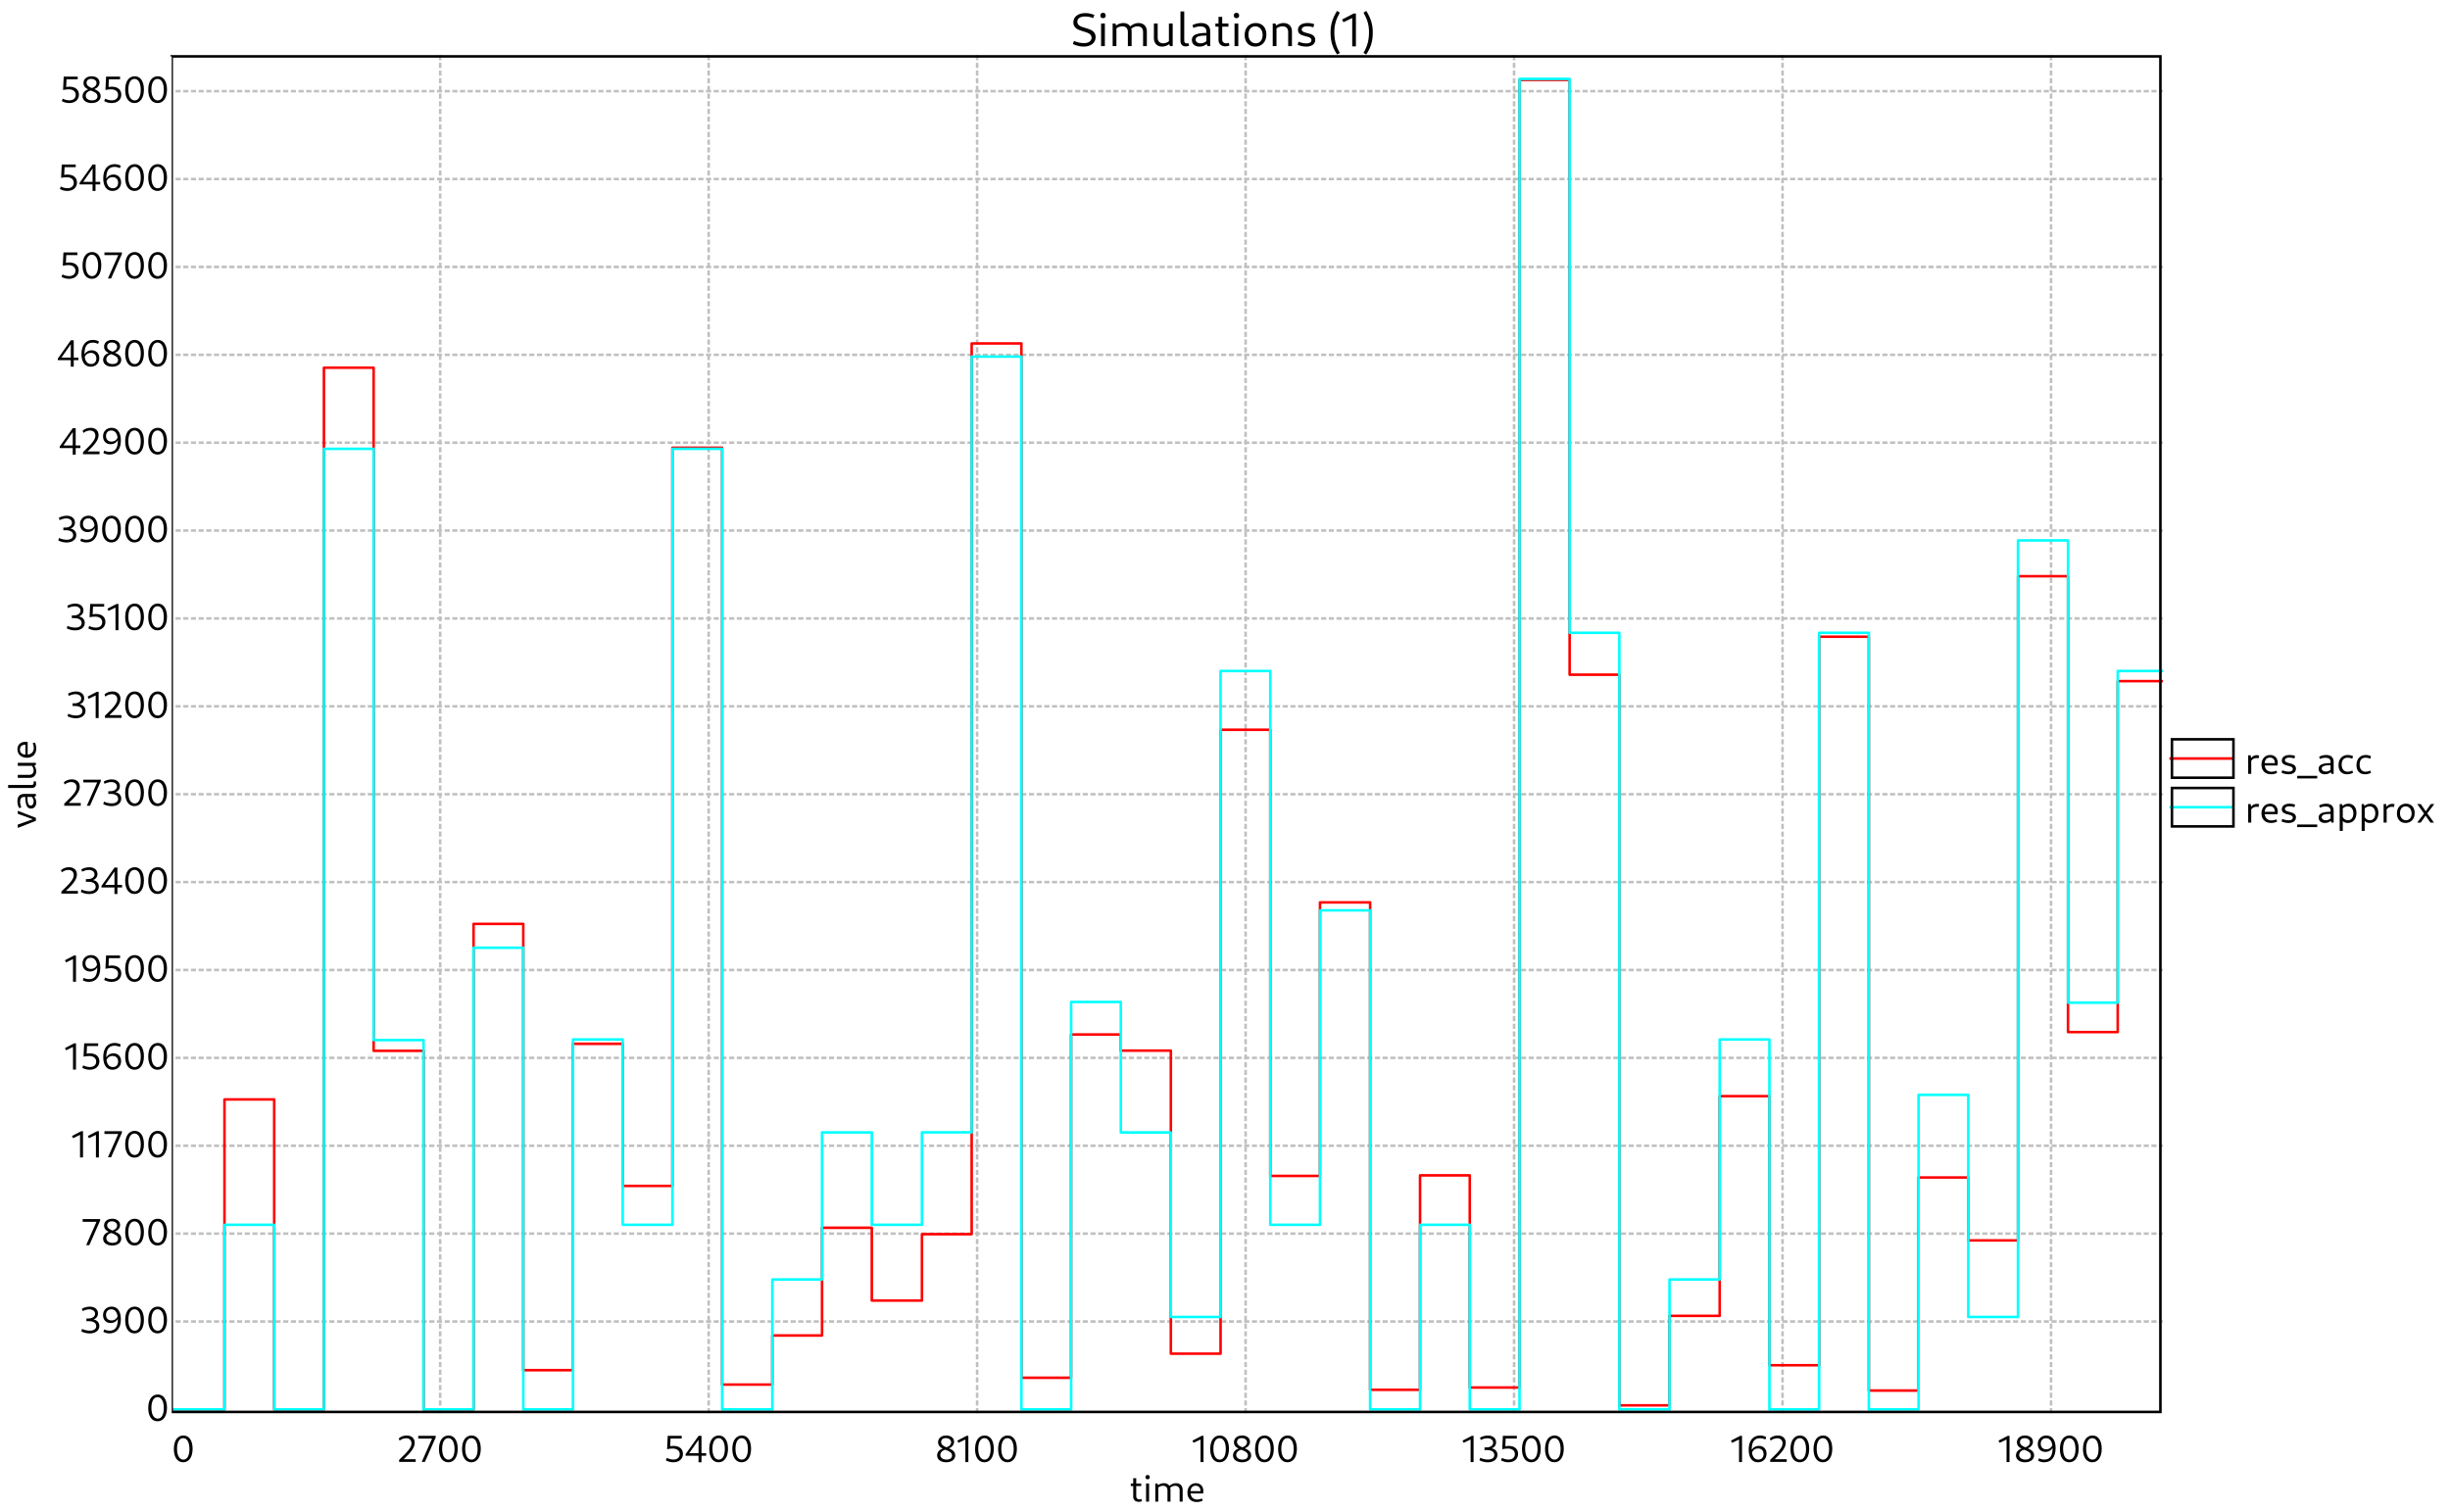 <?xml version="1.0" standalone="no"?>

<svg 
     version="1.1"
     baseProfile="full"
     xmlns="http://www.w3.org/2000/svg"
     xmlns:xlink="http://www.w3.org/1999/xlink"
     xmlns:ev="http://www.w3.org/2001/xml-events"
     x="0px"
     y="0px"
     width="956px"
     height="590px"
     viewBox="0 0 956 590"
     >
<title></title>
<desc>Creator: FreeHEP Graphics2D Driver Producer: org.freehep.graphicsio.svg.SVGGraphics2D Revision Source:  Date: Wednesday, April 10, 2024 at 10:52:40 PM Central European Summer Time</desc>
<g stroke-dashoffset="0" stroke-linejoin="miter" stroke-dasharray="none" stroke-width="1" stroke-linecap="square" stroke-miterlimit="10">
<g fill="#ffffff" fill-rule="nonzero" fill-opacity="1" stroke="none">
  <path d="M 0 0 L 956 0 L 956 590 L 0 590 L 0 0 z"/>
</g> <!-- drawing style -->
<g transform="matrix(1, 0, 0, 1, 67, 22)">
<g fill="#ffffff" fill-rule="nonzero" fill-opacity="1" stroke="none">
  <path d="M 0 0 L 777 0 L 777 568 L 0 568 L 0 0 z"/>
</g> <!-- drawing style -->
</g> <!-- transform -->
<g transform="matrix(1, 0, 0, 1, 67, 22)">
<g fill="#000000" fill-rule="nonzero" fill-opacity="1" stroke="none">
  <path d="M 377.33 564.078 C 377.815 564.078 378.299 563.953 378.627 563.812 L 378.362 562.953 C 378.143 563.062 377.83 563.125 377.58 563.125 C 376.846 563.125 376.362 562.656 376.362 561.953 L 376.362 554.875 L 375.19 554.875 L 375.19 562.109 C 375.19 563.281 376.034 564.078 377.33 564.078 z M 374.237 557.922 L 378.299 557.922 L 378.299 556.938 L 374.237 556.938 L 374.237 557.922 z M 380.199 564 L 381.371 564 L 381.371 556.938 L 380.199 556.938 L 380.199 564 z M 380.793 555.281 C 381.324 555.281 381.637 554.969 381.637 554.438 C 381.637 553.922 381.324 553.609 380.793 553.609 C 380.278 553.609 379.965 553.922 379.965 554.438 C 379.965 554.969 380.278 555.281 380.793 555.281 z M 393.305 564 L 394.477 564 L 394.477 559.375 C 394.477 557.797 393.446 556.797 391.883 556.797 C 390.867 556.797 389.867 557.234 389.133 558 L 389.414 558.75 C 389.992 558.156 390.742 557.812 391.555 557.812 C 392.68 557.812 393.305 558.453 393.305 559.609 L 393.305 564 z M 383.805 564 L 384.977 564 L 384.977 557.75 L 384.617 556.938 L 383.805 556.938 L 383.805 564 z M 388.555 564 L 389.727 564 L 389.727 559.375 C 389.727 557.797 388.696 556.797 387.149 556.797 C 386.117 556.797 385.117 557.234 384.383 558 L 384.664 558.75 C 385.242 558.156 386.008 557.812 386.805 557.812 C 387.93 557.812 388.555 558.453 388.555 559.609 L 388.555 564 z M 399.962 564.141 C 400.775 564.141 401.65 563.953 402.29 563.625 L 402.025 562.766 C 401.478 563.031 400.79 563.188 400.181 563.188 C 398.525 563.188 397.54 562.094 397.54 560.266 C 397.54 558.672 398.259 557.781 399.54 557.781 C 400.744 557.781 401.447 558.562 401.447 559.906 L 397.337 559.906 L 397.337 560.797 L 402.494 560.797 C 402.525 560.578 402.54 560.062 402.54 559.781 C 402.54 558 401.369 556.797 399.634 556.797 C 397.665 556.797 396.337 558.328 396.337 560.5 C 396.337 562.75 397.728 564.141 399.962 564.141 z"/>
</g> <!-- drawing style -->
</g> <!-- transform -->
<g transform="matrix(1, 0, 0, 1, 67, 22)">
<g stroke-opacity="1" stroke-linejoin="round" stroke-dasharray="1,2" fill="none" stroke="#c0c0c0" stroke-linecap="butt" stroke-miterlimit="1">
  <path d="M 2 493.705 L 777 493.705"/>
</g> <!-- drawing style -->
</g> <!-- transform -->
<g transform="matrix(1, 0, 0, 1, 67, 22)">
<g stroke-opacity="1" stroke-linejoin="round" stroke-dasharray="1,2" fill="none" stroke="#c0c0c0" stroke-linecap="butt" stroke-miterlimit="1">
  <path d="M 2 459.41 L 777 459.41"/>
</g> <!-- drawing style -->
</g> <!-- transform -->
<g transform="matrix(1, 0, 0, 1, 67, 22)">
<g stroke-opacity="1" stroke-linejoin="round" stroke-dasharray="1,2" fill="none" stroke="#c0c0c0" stroke-linecap="butt" stroke-miterlimit="1">
  <path d="M 2 425.115 L 777 425.115"/>
</g> <!-- drawing style -->
</g> <!-- transform -->
<g transform="matrix(1, 0, 0, 1, 67, 22)">
<g stroke-opacity="1" stroke-linejoin="round" stroke-dasharray="1,2" fill="none" stroke="#c0c0c0" stroke-linecap="butt" stroke-miterlimit="1">
  <path d="M 2 390.821 L 777 390.821"/>
</g> <!-- drawing style -->
</g> <!-- transform -->
<g transform="matrix(1, 0, 0, 1, 67, 22)">
<g stroke-opacity="1" stroke-linejoin="round" stroke-dasharray="1,2" fill="none" stroke="#c0c0c0" stroke-linecap="butt" stroke-miterlimit="1">
  <path d="M 2 356.526 L 777 356.526"/>
</g> <!-- drawing style -->
</g> <!-- transform -->
<g transform="matrix(1, 0, 0, 1, 67, 22)">
<g stroke-opacity="1" stroke-linejoin="round" stroke-dasharray="1,2" fill="none" stroke="#c0c0c0" stroke-linecap="butt" stroke-miterlimit="1">
  <path d="M 2 322.231 L 777 322.231"/>
</g> <!-- drawing style -->
</g> <!-- transform -->
<g transform="matrix(1, 0, 0, 1, 67, 22)">
<g stroke-opacity="1" stroke-linejoin="round" stroke-dasharray="1,2" fill="none" stroke="#c0c0c0" stroke-linecap="butt" stroke-miterlimit="1">
  <path d="M 2 287.936 L 777 287.936"/>
</g> <!-- drawing style -->
</g> <!-- transform -->
<g transform="matrix(1, 0, 0, 1, 67, 22)">
<g stroke-opacity="1" stroke-linejoin="round" stroke-dasharray="1,2" fill="none" stroke="#c0c0c0" stroke-linecap="butt" stroke-miterlimit="1">
  <path d="M 2 253.641 L 777 253.641"/>
</g> <!-- drawing style -->
</g> <!-- transform -->
<g transform="matrix(1, 0, 0, 1, 67, 22)">
<g stroke-opacity="1" stroke-linejoin="round" stroke-dasharray="1,2" fill="none" stroke="#c0c0c0" stroke-linecap="butt" stroke-miterlimit="1">
  <path d="M 2 219.346 L 777 219.346"/>
</g> <!-- drawing style -->
</g> <!-- transform -->
<g transform="matrix(1, 0, 0, 1, 67, 22)">
<g stroke-opacity="1" stroke-linejoin="round" stroke-dasharray="1,2" fill="none" stroke="#c0c0c0" stroke-linecap="butt" stroke-miterlimit="1">
  <path d="M 2 185.051 L 777 185.051"/>
</g> <!-- drawing style -->
</g> <!-- transform -->
<g transform="matrix(1, 0, 0, 1, 67, 22)">
<g stroke-opacity="1" stroke-linejoin="round" stroke-dasharray="1,2" fill="none" stroke="#c0c0c0" stroke-linecap="butt" stroke-miterlimit="1">
  <path d="M 2 150.757 L 777 150.757"/>
</g> <!-- drawing style -->
</g> <!-- transform -->
<g transform="matrix(1, 0, 0, 1, 67, 22)">
<g stroke-opacity="1" stroke-linejoin="round" stroke-dasharray="1,2" fill="none" stroke="#c0c0c0" stroke-linecap="butt" stroke-miterlimit="1">
  <path d="M 2 116.462 L 777 116.462"/>
</g> <!-- drawing style -->
</g> <!-- transform -->
<g transform="matrix(1, 0, 0, 1, 67, 22)">
<g stroke-opacity="1" stroke-linejoin="round" stroke-dasharray="1,2" fill="none" stroke="#c0c0c0" stroke-linecap="butt" stroke-miterlimit="1">
  <path d="M 2 82.167 L 777 82.167"/>
</g> <!-- drawing style -->
</g> <!-- transform -->
<g transform="matrix(1, 0, 0, 1, 67, 22)">
<g stroke-opacity="1" stroke-linejoin="round" stroke-dasharray="1,2" fill="none" stroke="#c0c0c0" stroke-linecap="butt" stroke-miterlimit="1">
  <path d="M 2 47.872 L 777 47.872"/>
</g> <!-- drawing style -->
</g> <!-- transform -->
<g transform="matrix(1, 0, 0, 1, 67, 22)">
<g stroke-opacity="1" stroke-linejoin="round" stroke-dasharray="1,2" fill="none" stroke="#c0c0c0" stroke-linecap="butt" stroke-miterlimit="1">
  <path d="M 2 13.577 L 777 13.577"/>
</g> <!-- drawing style -->
</g> <!-- transform -->
<g transform="matrix(1, 0, 0, 1, 67, 22)">
<g fill="#000000" fill-rule="nonzero" fill-opacity="1" stroke="none">
  <path d="M 4.469 548.641 C 6.734 548.641 8.156 546.656 8.156 543.344 C 8.156 540.141 6.781 538.188 4.578 538.188 C 2.266 538.188 0.844 540.188 0.844 543.484 C 0.844 546.703 2.234 548.641 4.469 548.641 z M 4.562 547.609 C 3.031 547.609 2.078 546.016 2.078 543.344 C 2.078 540.781 3 539.219 4.484 539.219 C 5.984 539.219 6.922 540.828 6.922 543.484 C 6.922 546.047 6.031 547.609 4.562 547.609 z"/>
</g> <!-- drawing style -->
</g> <!-- transform -->
<g transform="matrix(1, 0, 0, 1, 67, 22)">
<g fill="#000000" fill-rule="nonzero" fill-opacity="1" stroke="none">
  <path d="M 88.746 548.5 L 95.199 548.5 L 95.199 547.438 L 89.996 547.438 L 90.152 547.797 C 93.636 544.531 94.808 542.828 94.808 541.047 C 94.808 539.266 93.589 538.188 91.714 538.188 C 90.496 538.188 89.339 538.625 88.589 539.344 L 88.918 540.188 C 89.699 539.562 90.668 539.25 91.464 539.25 C 92.761 539.25 93.574 540.031 93.574 541.25 C 93.574 542.719 92.386 544.266 88.746 547.688 L 88.746 548.5 z M 97.562 548.5 L 98.797 548.5 L 103.015 538.922 L 103.015 538.328 L 96.203 538.328 L 96.203 539.391 L 102.047 539.391 L 101.797 538.938 L 97.562 548.5 z M 107.917 548.641 C 110.183 548.641 111.605 546.656 111.605 543.344 C 111.605 540.141 110.23 538.188 108.026 538.188 C 105.714 538.188 104.292 540.188 104.292 543.484 C 104.292 546.703 105.683 548.641 107.917 548.641 z M 108.011 547.609 C 106.48 547.609 105.526 546.016 105.526 543.344 C 105.526 540.781 106.448 539.219 107.933 539.219 C 109.433 539.219 110.37 540.828 110.37 543.484 C 110.37 546.047 109.48 547.609 108.011 547.609 z M 116.916 548.641 C 119.182 548.641 120.603 546.656 120.603 543.344 C 120.603 540.141 119.228 538.188 117.025 538.188 C 114.713 538.188 113.291 540.188 113.291 543.484 C 113.291 546.703 114.682 548.641 116.916 548.641 z M 117.01 547.609 C 115.478 547.609 114.525 546.016 114.525 543.344 C 114.525 540.781 115.447 539.219 116.932 539.219 C 118.432 539.219 119.369 540.828 119.369 543.484 C 119.369 546.047 118.478 547.609 117.01 547.609 z"/>
</g> <!-- drawing style -->
</g> <!-- transform -->
<g transform="matrix(1, 0, 0, 1, 67, 22)">
<g stroke-opacity="1" stroke-linejoin="round" stroke-dasharray="1,2" fill="none" stroke="#c0c0c0" stroke-linecap="butt" stroke-miterlimit="1">
  <path d="M 104.76 0 L 104.76 529"/>
</g> <!-- drawing style -->
</g> <!-- transform -->
<g transform="matrix(1, 0, 0, 1, 67, 22)">
<g fill="#000000" fill-rule="nonzero" fill-opacity="1" stroke="none">
  <path d="M 195.708 548.641 C 197.958 548.641 199.49 547.359 199.49 545.359 C 199.49 543.453 198.115 542.25 195.818 542.25 C 195.271 542.25 194.708 542.328 194.193 542.453 L 194.49 542.828 L 194.646 539.375 L 199.005 539.375 L 199.005 538.328 L 193.552 538.328 L 193.302 543.531 C 193.958 543.391 194.818 543.281 195.458 543.281 C 197.193 543.281 198.24 544.094 198.24 545.469 C 198.24 546.781 197.271 547.578 195.787 547.578 C 194.896 547.578 193.927 547.328 193.177 546.922 L 192.818 547.891 C 193.724 548.375 194.677 548.641 195.708 548.641 z M 205.568 548.641 L 206.724 548.641 L 206.724 538.328 L 205.599 538.328 L 200.506 545.484 L 200.506 546.094 L 208.553 546.094 L 208.553 545.094 L 201.662 545.094 L 201.756 545.344 L 205.803 539.547 L 205.584 539.516 L 205.568 548.641 z M 213.381 548.641 C 215.646 548.641 217.068 546.656 217.068 543.344 C 217.068 540.141 215.693 538.188 213.49 538.188 C 211.177 538.188 209.756 540.188 209.756 543.484 C 209.756 546.703 211.146 548.641 213.381 548.641 z M 213.474 547.609 C 211.943 547.609 210.99 546.016 210.99 543.344 C 210.99 540.781 211.912 539.219 213.396 539.219 C 214.896 539.219 215.834 540.828 215.834 543.484 C 215.834 546.047 214.943 547.609 213.474 547.609 z M 222.379 548.641 C 224.645 548.641 226.067 546.656 226.067 543.344 C 226.067 540.141 224.692 538.188 222.489 538.188 C 220.176 538.188 218.754 540.188 218.754 543.484 C 218.754 546.703 220.145 548.641 222.379 548.641 z M 222.473 547.609 C 220.942 547.609 219.989 546.016 219.989 543.344 C 219.989 540.781 220.911 539.219 222.395 539.219 C 223.895 539.219 224.833 540.828 224.833 543.484 C 224.833 546.047 223.942 547.609 222.473 547.609 z"/>
</g> <!-- drawing style -->
</g> <!-- transform -->
<g transform="matrix(1, 0, 0, 1, 67, 22)">
<g stroke-opacity="1" stroke-linejoin="round" stroke-dasharray="1,2" fill="none" stroke="#c0c0c0" stroke-linecap="butt" stroke-miterlimit="1">
  <path d="M 209.52 0 L 209.52 529"/>
</g> <!-- drawing style -->
</g> <!-- transform -->
<g transform="matrix(1, 0, 0, 1, 67, 22)">
<g fill="#000000" fill-rule="nonzero" fill-opacity="1" stroke="none">
  <path d="M 302.197 548.641 C 304.322 548.641 305.743 547.547 305.743 545.938 C 305.743 542.688 300.228 543.312 300.228 540.734 C 300.228 539.812 300.931 539.203 302.072 539.203 C 303.259 539.203 304.134 539.875 304.134 540.828 C 304.134 541.766 303.306 542.578 302.103 542.828 L 303.009 543.281 C 304.431 542.875 305.29 541.812 305.29 540.625 C 305.29 539.156 304.009 538.188 302.212 538.188 C 300.322 538.188 299.04 539.266 299.04 540.828 C 299.04 544.172 304.493 543.406 304.493 546 C 304.493 546.969 303.728 547.594 302.384 547.594 C 300.931 547.594 299.915 546.875 299.915 545.781 C 299.915 544.75 300.806 543.891 302.165 543.703 L 301.384 543.203 C 299.759 543.422 298.665 544.578 298.665 545.969 C 298.665 547.562 300.103 548.641 302.197 548.641 z M 309.697 548.578 L 310.853 548.578 L 310.853 538.328 L 310.15 538.328 L 306.541 540.203 L 306.978 541.047 L 310.088 539.562 L 309.697 539.188 L 309.697 548.578 z M 317.1 548.641 C 319.366 548.641 320.787 546.656 320.787 543.344 C 320.787 540.141 319.412 538.188 317.209 538.188 C 314.897 538.188 313.475 540.188 313.475 543.484 C 313.475 546.703 314.866 548.641 317.1 548.641 z M 317.194 547.609 C 315.662 547.609 314.709 546.016 314.709 543.344 C 314.709 540.781 315.631 539.219 317.116 539.219 C 318.616 539.219 319.553 540.828 319.553 543.484 C 319.553 546.047 318.662 547.609 317.194 547.609 z M 326.099 548.641 C 328.365 548.641 329.786 546.656 329.786 543.344 C 329.786 540.141 328.411 538.188 326.208 538.188 C 323.896 538.188 322.474 540.188 322.474 543.484 C 322.474 546.703 323.865 548.641 326.099 548.641 z M 326.193 547.609 C 324.661 547.609 323.708 546.016 323.708 543.344 C 323.708 540.781 324.63 539.219 326.115 539.219 C 327.615 539.219 328.552 540.828 328.552 543.484 C 328.552 546.047 327.661 547.609 326.193 547.609 z"/>
</g> <!-- drawing style -->
</g> <!-- transform -->
<g transform="matrix(1, 0, 0, 1, 67, 22)">
<g stroke-opacity="1" stroke-linejoin="round" stroke-dasharray="1,2" fill="none" stroke="#c0c0c0" stroke-linecap="butt" stroke-miterlimit="1">
  <path d="M 314.28 0 L 314.28 529"/>
</g> <!-- drawing style -->
</g> <!-- transform -->
<g transform="matrix(1, 0, 0, 1, 67, 22)">
<g fill="#000000" fill-rule="nonzero" fill-opacity="1" stroke="none">
  <path d="M 401.457 548.578 L 402.613 548.578 L 402.613 538.328 L 401.91 538.328 L 398.301 540.203 L 398.738 541.047 L 401.848 539.562 L 401.457 539.188 L 401.457 548.578 z M 408.86 548.641 C 411.125 548.641 412.547 546.656 412.547 543.344 C 412.547 540.141 411.172 538.188 408.969 538.188 C 406.657 538.188 405.235 540.188 405.235 543.484 C 405.235 546.703 406.625 548.641 408.86 548.641 z M 408.954 547.609 C 407.422 547.609 406.469 546.016 406.469 543.344 C 406.469 540.781 407.391 539.219 408.875 539.219 C 410.375 539.219 411.313 540.828 411.313 543.484 C 411.313 546.047 410.422 547.609 408.954 547.609 z M 417.656 548.641 C 419.781 548.641 421.203 547.547 421.203 545.938 C 421.203 542.688 415.687 543.312 415.687 540.734 C 415.687 539.812 416.39 539.203 417.531 539.203 C 418.718 539.203 419.593 539.875 419.593 540.828 C 419.593 541.766 418.765 542.578 417.562 542.828 L 418.468 543.281 C 419.89 542.875 420.749 541.812 420.749 540.625 C 420.749 539.156 419.468 538.188 417.671 538.188 C 415.781 538.188 414.499 539.266 414.499 540.828 C 414.499 544.172 419.953 543.406 419.953 546 C 419.953 546.969 419.187 547.594 417.843 547.594 C 416.39 547.594 415.374 546.875 415.374 545.781 C 415.374 544.75 416.265 543.891 417.624 543.703 L 416.843 543.203 C 415.218 543.422 414.124 544.578 414.124 545.969 C 414.124 547.562 415.562 548.641 417.656 548.641 z M 426.359 548.641 C 428.625 548.641 430.047 546.656 430.047 543.344 C 430.047 540.141 428.672 538.188 426.469 538.188 C 424.156 538.188 422.734 540.188 422.734 543.484 C 422.734 546.703 424.125 548.641 426.359 548.641 z M 426.453 547.609 C 424.922 547.609 423.969 546.016 423.969 543.344 C 423.969 540.781 424.891 539.219 426.375 539.219 C 427.875 539.219 428.813 540.828 428.813 543.484 C 428.813 546.047 427.922 547.609 426.453 547.609 z M 435.358 548.641 C 437.624 548.641 439.046 546.656 439.046 543.344 C 439.046 540.141 437.671 538.188 435.468 538.188 C 433.155 538.188 431.733 540.188 431.733 543.484 C 431.733 546.703 433.124 548.641 435.358 548.641 z M 435.452 547.609 C 433.921 547.609 432.968 546.016 432.968 543.344 C 432.968 540.781 433.89 539.219 435.374 539.219 C 436.874 539.219 437.812 540.828 437.812 543.484 C 437.812 546.047 436.921 547.609 435.452 547.609 z"/>
</g> <!-- drawing style -->
</g> <!-- transform -->
<g transform="matrix(1, 0, 0, 1, 67, 22)">
<g stroke-opacity="1" stroke-linejoin="round" stroke-dasharray="1,2" fill="none" stroke="#c0c0c0" stroke-linecap="butt" stroke-miterlimit="1">
  <path d="M 419.04 0 L 419.04 529"/>
</g> <!-- drawing style -->
</g> <!-- transform -->
<g transform="matrix(1, 0, 0, 1, 67, 22)">
<g fill="#000000" fill-rule="nonzero" fill-opacity="1" stroke="none">
  <path d="M 506.833 548.578 L 507.989 548.578 L 507.989 538.328 L 507.286 538.328 L 503.676 540.203 L 504.114 541.047 L 507.223 539.562 L 506.833 539.188 L 506.833 548.578 z M 513.548 548.656 C 515.782 548.656 517.313 547.484 517.313 545.734 C 517.313 544.234 516.173 543.188 514.438 543.156 L 514.22 543.328 C 515.751 543.281 516.782 542.25 516.782 540.844 C 516.782 539.234 515.485 538.203 513.595 538.203 C 512.532 538.203 511.36 538.531 510.501 539.031 L 510.782 539.938 C 511.688 539.484 512.642 539.25 513.392 539.25 C 514.688 539.25 515.642 539.922 515.642 540.969 C 515.642 542.078 514.563 542.828 513.063 542.828 L 512.267 542.828 L 512.267 543.875 L 513.329 543.875 C 515.032 543.875 516.095 544.594 516.095 545.797 C 516.095 546.953 515.095 547.578 513.595 547.578 C 512.704 547.578 511.517 547.359 510.563 546.891 L 510.298 547.875 C 511.282 548.375 512.485 548.656 513.548 548.656 z M 521.582 548.641 C 523.832 548.641 525.363 547.359 525.363 545.359 C 525.363 543.453 523.988 542.25 521.691 542.25 C 521.144 542.25 520.582 542.328 520.066 542.453 L 520.363 542.828 L 520.519 539.375 L 524.878 539.375 L 524.878 538.328 L 519.425 538.328 L 519.175 543.531 C 519.832 543.391 520.691 543.281 521.332 543.281 C 523.066 543.281 524.113 544.094 524.113 545.469 C 524.113 546.781 523.144 547.578 521.66 547.578 C 520.769 547.578 519.8 547.328 519.05 546.922 L 518.691 547.891 C 519.597 548.375 520.55 548.641 521.582 548.641 z M 530.504 548.641 C 532.769 548.641 534.191 546.656 534.191 543.344 C 534.191 540.141 532.816 538.188 530.613 538.188 C 528.301 538.188 526.879 540.188 526.879 543.484 C 526.879 546.703 528.269 548.641 530.504 548.641 z M 530.598 547.609 C 529.066 547.609 528.113 546.016 528.113 543.344 C 528.113 540.781 529.035 539.219 530.519 539.219 C 532.019 539.219 532.957 540.828 532.957 543.484 C 532.957 546.047 532.066 547.609 530.598 547.609 z M 539.503 548.641 C 541.768 548.641 543.19 546.656 543.19 543.344 C 543.19 540.141 541.815 538.188 539.612 538.188 C 537.3 538.188 535.878 540.188 535.878 543.484 C 535.878 546.703 537.268 548.641 539.503 548.641 z M 539.597 547.609 C 538.065 547.609 537.112 546.016 537.112 543.344 C 537.112 540.781 538.034 539.219 539.518 539.219 C 541.018 539.219 541.956 540.828 541.956 543.484 C 541.956 546.047 541.065 547.609 539.597 547.609 z"/>
</g> <!-- drawing style -->
</g> <!-- transform -->
<g transform="matrix(1, 0, 0, 1, 67, 22)">
<g stroke-opacity="1" stroke-linejoin="round" stroke-dasharray="1,2" fill="none" stroke="#c0c0c0" stroke-linecap="butt" stroke-miterlimit="1">
  <path d="M 523.8 0 L 523.8 529"/>
</g> <!-- drawing style -->
</g> <!-- transform -->
<g transform="matrix(1, 0, 0, 1, 67, 22)">
<g fill="#000000" fill-rule="nonzero" fill-opacity="1" stroke="none">
  <path d="M 611.585 548.578 L 612.742 548.578 L 612.742 538.328 L 612.038 538.328 L 608.429 540.203 L 608.867 541.047 L 611.976 539.562 L 611.585 539.188 L 611.585 548.578 z M 618.957 548.641 C 620.926 548.641 622.316 547.266 622.316 545.297 C 622.316 543.453 621.113 542.234 619.363 542.234 C 617.832 542.234 616.629 543.141 616.285 544.562 L 616.535 545.172 C 616.847 543.953 617.801 543.25 619.019 543.25 C 620.332 543.25 621.16 544.109 621.16 545.438 C 621.16 546.734 620.379 547.594 619.113 547.594 C 617.441 547.594 616.535 546.188 616.535 543.547 C 616.535 540.688 617.582 539.25 619.738 539.25 C 620.441 539.25 621.191 539.406 621.832 539.75 L 622.191 538.797 C 621.379 538.375 620.613 538.188 619.801 538.188 C 616.988 538.188 615.347 540.25 615.347 543.703 C 615.347 546.828 616.676 548.641 618.957 548.641 z M 623.736 548.5 L 630.189 548.5 L 630.189 547.438 L 624.986 547.438 L 625.142 547.797 C 628.626 544.531 629.798 542.828 629.798 541.047 C 629.798 539.266 628.58 538.188 626.705 538.188 C 625.486 538.188 624.33 538.625 623.58 539.344 L 623.908 540.188 C 624.689 539.562 625.658 539.25 626.455 539.25 C 627.751 539.25 628.564 540.031 628.564 541.25 C 628.564 542.719 627.376 544.266 623.736 547.688 L 623.736 548.5 z M 635.271 548.641 C 637.537 548.641 638.959 546.656 638.959 543.344 C 638.959 540.141 637.584 538.188 635.381 538.188 C 633.068 538.188 631.646 540.188 631.646 543.484 C 631.646 546.703 633.037 548.641 635.271 548.641 z M 635.365 547.609 C 633.834 547.609 632.881 546.016 632.881 543.344 C 632.881 540.781 633.802 539.219 635.287 539.219 C 636.787 539.219 637.724 540.828 637.724 543.484 C 637.724 546.047 636.834 547.609 635.365 547.609 z M 644.27 548.641 C 646.536 548.641 647.958 546.656 647.958 543.344 C 647.958 540.141 646.583 538.188 644.38 538.188 C 642.067 538.188 640.645 540.188 640.645 543.484 C 640.645 546.703 642.036 548.641 644.27 548.641 z M 644.364 547.609 C 642.833 547.609 641.88 546.016 641.88 543.344 C 641.88 540.781 642.801 539.219 644.286 539.219 C 645.786 539.219 646.723 540.828 646.723 543.484 C 646.723 546.047 645.833 547.609 644.364 547.609 z"/>
</g> <!-- drawing style -->
</g> <!-- transform -->
<g transform="matrix(1, 0, 0, 1, 67, 22)">
<g stroke-opacity="1" stroke-linejoin="round" stroke-dasharray="1,2" fill="none" stroke="#c0c0c0" stroke-linecap="butt" stroke-miterlimit="1">
  <path d="M 628.56 0 L 628.56 529"/>
</g> <!-- drawing style -->
</g> <!-- transform -->
<g transform="matrix(1, 0, 0, 1, 67, 22)">
<g fill="#000000" fill-rule="nonzero" fill-opacity="1" stroke="none">
  <path d="M 715.964 548.578 L 717.12 548.578 L 717.12 538.328 L 716.417 538.328 L 712.808 540.203 L 713.245 541.047 L 716.355 539.562 L 715.964 539.188 L 715.964 548.578 z M 723.164 548.641 C 725.289 548.641 726.711 547.547 726.711 545.938 C 726.711 542.688 721.195 543.312 721.195 540.734 C 721.195 539.812 721.898 539.203 723.039 539.203 C 724.226 539.203 725.101 539.875 725.101 540.828 C 725.101 541.766 724.273 542.578 723.07 542.828 L 723.976 543.281 C 725.398 542.875 726.258 541.812 726.258 540.625 C 726.258 539.156 724.976 538.188 723.179 538.188 C 721.289 538.188 720.008 539.266 720.008 540.828 C 720.008 544.172 725.461 543.406 725.461 546 C 725.461 546.969 724.695 547.594 723.351 547.594 C 721.898 547.594 720.883 546.875 720.883 545.781 C 720.883 544.75 721.773 543.891 723.133 543.703 L 722.351 543.203 C 720.726 543.422 719.633 544.578 719.633 545.969 C 719.633 547.562 721.07 548.641 723.164 548.641 z M 731.508 538.188 C 729.539 538.188 728.149 539.562 728.149 541.531 C 728.149 543.375 729.352 544.594 731.102 544.594 C 732.633 544.594 733.836 543.688 734.18 542.266 L 733.93 541.656 C 733.618 542.875 732.664 543.578 731.446 543.578 C 730.118 543.578 729.305 542.719 729.305 541.391 C 729.305 540.109 730.086 539.234 731.352 539.234 C 733.024 539.234 733.914 540.641 733.914 543.281 C 733.914 546.141 732.883 547.578 730.727 547.578 C 730.024 547.578 729.274 547.422 728.633 547.078 L 728.274 548.031 C 729.086 548.453 729.852 548.641 730.664 548.641 C 733.477 548.641 735.102 546.578 735.102 543.125 C 735.102 540 733.789 538.188 731.508 538.188 z M 740.412 548.641 C 742.678 548.641 744.1 546.656 744.1 543.344 C 744.1 540.141 742.725 538.188 740.522 538.188 C 738.209 538.188 736.787 540.188 736.787 543.484 C 736.787 546.703 738.178 548.641 740.412 548.641 z M 740.506 547.609 C 738.975 547.609 738.022 546.016 738.022 543.344 C 738.022 540.781 738.943 539.219 740.428 539.219 C 741.928 539.219 742.865 540.828 742.865 543.484 C 742.865 546.047 741.975 547.609 740.506 547.609 z M 749.411 548.641 C 751.677 548.641 753.099 546.656 753.099 543.344 C 753.099 540.141 751.724 538.188 749.521 538.188 C 747.208 538.188 745.786 540.188 745.786 543.484 C 745.786 546.703 747.177 548.641 749.411 548.641 z M 749.505 547.609 C 747.974 547.609 747.021 546.016 747.021 543.344 C 747.021 540.781 747.943 539.219 749.427 539.219 C 750.927 539.219 751.864 540.828 751.864 543.484 C 751.864 546.047 750.974 547.609 749.505 547.609 z"/>
</g> <!-- drawing style -->
</g> <!-- transform -->
<g transform="matrix(1, 0, 0, 1, 67, 22)">
<g stroke-opacity="1" stroke-linejoin="round" stroke-dasharray="1,2" fill="none" stroke="#c0c0c0" stroke-linecap="butt" stroke-miterlimit="1">
  <path d="M 733.32 0 L 733.32 529"/>
</g> <!-- drawing style -->
</g> <!-- transform -->
<g transform="matrix(1, 0, 0, 1, 67, 22)">
<g stroke-opacity="1" stroke-linejoin="round" fill="none" stroke="#ff0000" stroke-linecap="butt" stroke-miterlimit="1">
  <path d="M 1 528 L 20.589 528 L 20.589 407.036 L 39.998 407.036 L 39.998 528 L 59.398 528 L 59.398 121.492 L 78.798 121.492 L 78.798 388.077 L 98.272 388.077 L 98.272 528 L 117.784 528 L 117.784 338.534 L 137.184 338.534 L 137.184 512.699 L 156.584 512.699 L 156.584 385.333 L 175.984 385.333 L 175.984 440.803 L 195.384 440.803 L 195.384 152.726 L 214.784 152.726 L 214.784 518.327 L 234.367 518.327 L 234.367 499.157 L 253.767 499.157 L 253.767 457.124 L 273.182 457.124 L 273.182 485.527 L 292.749 485.527 L 292.749 459.621 L 312.149 459.621 L 312.149 112.03 L 331.549 112.03 L 331.549 515.654 L 350.949 515.654 L 350.949 381.702 L 370.349 381.702 L 370.349 387.998 L 389.868 387.998 L 389.868 506.262 L 409.269 506.262 L 409.269 262.786 L 428.669 262.786 L 428.669 436.899 L 448.069 436.899 L 448.069 330.145 L 467.629 330.145 L 467.629 520.35 L 487.105 520.35 L 487.105 436.679 L 506.507 436.679 L 506.507 519.47 L 525.923 519.47 L 525.923 9.18 L 545.474 9.18 L 545.474 241.295 L 564.874 241.295 L 564.874 526.417 L 584.453 526.417 L 584.453 491.507 L 604.027 491.507 L 604.027 405.77 L 623.427 405.77 L 623.427 510.782 L 642.827 510.782 L 642.827 226.469 L 662.227 226.469 L 662.227 520.649 L 681.627 520.649 L 681.627 437.497 L 701.027 437.497 L 701.027 462.048 L 720.427 462.048 L 720.427 202.858 L 739.945 202.858 L 739.945 380.752 L 759.345 380.752 L 759.345 243.801 L 777 243.801"/>
</g> <!-- drawing style -->
</g> <!-- transform -->
<g transform="matrix(1, 0, 0, 1, 67, 22)">
<g stroke-opacity="1" stroke-linejoin="round" fill="none" stroke="#00ffff" stroke-linecap="butt" stroke-miterlimit="1">
  <path d="M 1 528 L 20.589 528 L 20.589 455.963 L 39.998 455.963 L 39.998 528 L 59.398 528 L 59.398 153.148 L 78.798 153.148 L 78.798 383.891 L 98.272 383.891 L 98.272 528 L 117.784 528 L 117.784 347.847 L 137.184 347.847 L 137.184 528 L 156.584 528 L 156.584 383.645 L 175.984 383.645 L 175.984 455.963 L 195.384 455.963 L 195.384 153.148 L 214.784 153.148 L 214.784 528 L 234.367 528 L 234.367 477.296 L 253.767 477.296 L 253.767 419.918 L 273.182 419.918 L 273.182 455.963 L 292.749 455.963 L 292.749 419.883 L 312.149 419.883 L 312.149 117.148 L 331.549 117.148 L 331.549 528 L 350.949 528 L 350.949 369.013 L 370.349 369.013 L 370.349 419.927 L 389.868 419.927 L 389.868 491.929 L 409.269 491.929 L 409.269 239.853 L 428.669 239.853 L 428.669 455.963 L 448.069 455.963 L 448.069 333.258 L 467.629 333.258 L 467.629 528 L 487.105 528 L 487.105 455.963 L 506.507 455.963 L 506.507 528 L 525.923 528 L 525.923 8.794 L 545.474 8.794 L 545.474 224.939 L 564.874 224.939 L 564.874 528 L 584.453 528 L 584.453 477.296 L 604.027 477.296 L 604.027 383.645 L 623.427 383.645 L 623.427 528 L 642.827 528 L 642.827 224.939 L 662.227 224.939 L 662.227 528 L 681.627 528 L 681.627 405.26 L 701.027 405.26 L 701.027 491.929 L 720.427 491.929 L 720.427 188.903 L 739.945 188.903 L 739.945 369.294 L 759.345 369.294 L 759.345 239.853 L 777 239.853"/>
</g> <!-- drawing style -->
</g> <!-- transform -->
<g transform="matrix(1, 0, 0, 1, 67, 22)">
<g stroke-opacity="1" fill="none" stroke="#000000">
  <path d="M 0 0 L 776 0 L 776 529 L 0 529 L 0 0 z"/>
</g> <!-- drawing style -->
</g> <!-- transform -->
<g fill="#000000" fill-rule="nonzero" fill-opacity="1" stroke="none">
  <path d="M 422.828 18.188 C 425.656 18.188 427.516 16.734 427.516 14.5 C 427.516 9.984 420.375 11.781 420.375 8.5 C 420.375 7.172 421.469 6.438 423.406 6.438 C 424.484 6.438 425.656 6.656 426.578 7.047 L 427.031 5.844 C 425.953 5.375 424.719 5.109 423.516 5.109 C 420.672 5.109 418.828 6.531 418.828 8.75 C 418.828 13.109 425.938 11.469 425.938 14.719 C 425.938 16 424.844 16.828 422.906 16.828 C 421.75 16.828 420.328 16.516 419.078 16 L 418.625 17.188 C 420.031 17.828 421.469 18.188 422.828 18.188 z M 429.651 18 L 431.12 18 L 431.12 9.172 L 429.651 9.172 L 429.651 18 z M 430.401 7.094 C 431.073 7.094 431.448 6.703 431.448 6.047 C 431.448 5.391 431.073 5 430.401 5 C 429.745 5 429.37 5.391 429.37 6.047 C 429.37 6.703 429.745 7.094 430.401 7.094 z M 446.035 18 L 447.504 18 L 447.504 12.203 C 447.504 10.25 446.222 8.984 444.269 8.984 C 443.004 8.984 441.754 9.531 440.832 10.5 L 441.191 11.438 C 441.894 10.688 442.847 10.266 443.863 10.266 C 445.269 10.266 446.035 11.078 446.035 12.5 L 446.035 18 z M 434.16 18 L 435.629 18 L 435.629 10.188 L 435.191 9.172 L 434.16 9.172 L 434.16 18 z M 440.097 18 L 441.566 18 L 441.566 12.203 C 441.566 10.25 440.285 8.984 438.347 8.984 C 437.066 8.984 435.816 9.531 434.894 10.5 L 435.254 11.438 C 435.957 10.688 436.91 10.266 437.925 10.266 C 439.332 10.266 440.097 11.078 440.097 12.5 L 440.097 18 z M 453.445 18.188 C 454.695 18.188 455.961 17.641 456.852 16.656 L 456.508 15.734 C 455.805 16.484 454.836 16.906 453.883 16.906 C 452.508 16.906 451.727 16.094 451.727 14.672 L 451.727 9.172 L 450.258 9.172 L 450.258 14.953 C 450.258 16.922 451.555 18.188 453.445 18.188 z M 456.555 18 L 457.586 18 L 457.586 9.172 L 456.117 9.172 L 456.117 16.969 L 456.555 18 z M 462.626 18.109 C 463.11 18.109 463.673 18 464.016 17.812 L 463.688 16.797 C 463.469 16.875 463.266 16.938 463.048 16.938 C 462.423 16.938 462.094 16.516 462.094 15.844 L 462.094 4.453 L 460.626 4.453 L 460.626 16.016 C 460.626 17.281 461.423 18.109 462.626 18.109 z M 471.19 18 L 472.221 18 L 472.221 12.266 C 472.221 10.156 470.971 8.984 468.658 8.984 C 467.502 8.984 466.252 9.297 465.299 9.828 L 465.674 10.906 C 466.58 10.5 467.502 10.297 468.362 10.297 C 469.94 10.297 470.752 10.969 470.752 12.266 L 470.752 16.969 L 471.19 18 z M 468.049 18.188 C 470.158 18.188 471.752 16.859 472.018 14.906 L 471.487 14.641 C 471.205 16 470.002 16.906 468.471 16.906 C 467.299 16.906 466.533 16.312 466.533 15.438 C 466.533 14.312 467.83 13.859 470.971 13.859 L 470.971 12.844 C 466.846 12.844 465.065 13.672 465.065 15.594 C 465.065 17.172 466.237 18.188 468.049 18.188 z M 478.136 18.094 C 478.746 18.094 479.339 17.938 479.761 17.766 L 479.433 16.703 C 479.167 16.828 478.761 16.906 478.449 16.906 C 477.527 16.906 476.917 16.312 476.917 15.438 L 476.917 6.578 L 475.464 6.578 L 475.464 15.641 C 475.464 17.109 476.527 18.094 478.136 18.094 z M 474.261 10.391 L 479.339 10.391 L 479.339 9.172 L 474.261 9.172 L 474.261 10.391 z M 481.721 18 L 483.19 18 L 483.19 9.172 L 481.721 9.172 L 481.721 18 z M 482.471 7.094 C 483.143 7.094 483.518 6.703 483.518 6.047 C 483.518 5.391 483.143 5 482.471 5 C 481.815 5 481.44 5.391 481.44 6.047 C 481.44 6.703 481.815 7.094 482.471 7.094 z M 489.793 18.188 C 492.386 18.188 494.152 16.297 494.152 13.469 C 494.152 10.734 492.527 8.984 490.011 8.984 C 487.402 8.984 485.668 10.859 485.668 13.672 C 485.668 16.406 487.277 18.188 489.793 18.188 z M 489.996 16.906 C 488.293 16.906 487.136 15.531 487.136 13.484 C 487.136 11.531 488.183 10.266 489.808 10.266 C 491.511 10.266 492.683 11.656 492.683 13.672 C 492.683 15.625 491.621 16.906 489.996 16.906 z M 502.654 18 L 504.122 18 L 504.122 12.203 C 504.122 10.25 502.825 8.984 500.841 8.984 C 499.56 8.984 498.294 9.531 497.357 10.5 L 497.716 11.438 C 498.435 10.688 499.419 10.266 500.435 10.266 C 501.872 10.266 502.654 11.078 502.654 12.5 L 502.654 18 z M 496.622 18 L 498.091 18 L 498.091 10.188 L 497.654 9.172 L 496.622 9.172 L 496.622 18 z M 509.702 18.188 C 511.874 18.188 513.218 17.156 513.218 15.531 C 513.218 12.281 507.936 13.484 507.936 11.5 C 507.936 10.719 508.764 10.234 510.077 10.234 C 510.827 10.234 511.717 10.391 512.468 10.656 L 512.811 9.453 C 512.061 9.141 511.155 8.984 510.233 8.984 C 507.936 8.984 506.467 9.984 506.467 11.656 C 506.467 14.828 511.733 13.516 511.733 15.672 C 511.733 16.484 511.014 16.938 509.811 16.938 C 508.874 16.938 507.624 16.688 506.686 16.281 L 506.342 17.469 C 507.342 17.922 508.577 18.188 509.702 18.188 z M 521.754 21.281 L 522.816 20.641 C 521.285 17.984 520.66 15.734 520.66 12.516 C 520.66 9.781 521.285 7.625 522.801 4.906 L 521.707 4.266 C 519.848 7.328 519.191 9.719 519.191 12.641 C 519.191 16.062 519.879 18.422 521.754 21.281 z M 527.646 18.094 L 529.083 18.094 L 529.083 5.281 L 528.208 5.281 L 523.677 7.625 L 524.224 8.672 L 528.115 6.812 L 527.646 6.359 L 527.646 18.094 z M 533.102 21.281 C 534.977 18.422 535.664 16.062 535.664 12.641 C 535.664 9.719 535.008 7.328 533.149 4.266 L 532.055 4.906 C 533.57 7.625 534.195 9.781 534.195 12.516 C 534.195 15.734 533.57 17.984 532.039 20.641 L 533.102 21.281 z"/>
</g> <!-- drawing style -->
<g transform="matrix(1, 0, 0, 1, 0, 22)">
<g fill="#ffffff" fill-rule="nonzero" fill-opacity="1" stroke="none">
  <path d="M 0 0 L 0 568 L 67 568 L 67 0 z"/>
</g> <!-- drawing style -->
</g> <!-- transform -->
<g transform="matrix(0, -1, 1, 0, -287.265, 337.265)">
<g fill="#000000" fill-rule="nonzero" fill-opacity="1" stroke="none">
  <path d="M 16.953 301.265 L 18.109 301.265 L 20.859 294.203 L 19.688 294.203 L 17.234 301.031 L 17.891 301.031 L 15.484 294.203 L 14.172 294.203 L 16.953 301.265 z M 26.613 301.265 L 27.441 301.265 L 27.441 296.671 C 27.441 295 26.441 294.062 24.598 294.062 C 23.676 294.062 22.676 294.296 21.91 294.734 L 22.207 295.593 C 22.941 295.265 23.676 295.109 24.363 295.109 C 25.629 295.109 26.269 295.64 26.269 296.671 L 26.269 300.437 L 26.613 301.265 z M 24.113 301.406 C 25.801 301.406 27.066 300.359 27.285 298.781 L 26.848 298.578 C 26.629 299.671 25.66 300.39 24.457 300.39 C 23.519 300.39 22.894 299.921 22.894 299.218 C 22.894 298.312 23.941 297.953 26.441 297.953 L 26.441 297.14 C 23.144 297.14 21.723 297.812 21.723 299.343 C 21.723 300.609 22.66 301.406 24.113 301.406 z M 31.352 301.359 C 31.727 301.359 32.195 301.265 32.461 301.125 L 32.211 300.296 C 32.023 300.375 31.867 300.421 31.695 300.421 C 31.195 300.421 30.93 300.078 30.93 299.531 L 30.93 290.437 L 29.758 290.437 L 29.758 299.687 C 29.758 300.687 30.383 301.359 31.352 301.359 z M 36.27 301.406 C 37.254 301.406 38.27 300.968 38.989 300.203 L 38.707 299.453 C 38.16 300.046 37.379 300.39 36.614 300.39 C 35.52 300.39 34.879 299.734 34.879 298.593 L 34.879 294.203 L 33.707 294.203 L 33.707 298.828 C 33.707 300.406 34.754 301.406 36.27 301.406 z M 38.754 301.265 L 39.582 301.265 L 39.582 294.203 L 38.41 294.203 L 38.41 300.437 L 38.754 301.265 z M 45.182 301.406 C 45.995 301.406 46.87 301.218 47.51 300.89 L 47.245 300.031 C 46.698 300.296 46.01 300.453 45.401 300.453 C 43.745 300.453 42.76 299.359 42.76 297.531 C 42.76 295.937 43.479 295.046 44.76 295.046 C 45.964 295.046 46.667 295.828 46.667 297.171 L 42.557 297.171 L 42.557 298.062 L 47.714 298.062 C 47.745 297.843 47.76 297.328 47.76 297.046 C 47.76 295.265 46.589 294.062 44.854 294.062 C 42.885 294.062 41.557 295.593 41.557 297.765 C 41.557 300.015 42.948 301.406 45.182 301.406 z"/>
</g> <!-- drawing style -->
</g> <!-- transform -->
<g transform="matrix(1, 0, 0, 1, 0, 22)">
<g fill="#000000" fill-rule="nonzero" fill-opacity="1" stroke="none">
  <path d="M 61.47 532.641 C 63.735 532.641 65.157 530.656 65.157 527.344 C 65.157 524.141 63.782 522.188 61.579 522.188 C 59.267 522.188 57.845 524.188 57.845 527.484 C 57.845 530.703 59.235 532.641 61.47 532.641 z M 61.564 531.609 C 60.032 531.609 59.079 530.016 59.079 527.344 C 59.079 524.781 60.001 523.219 61.485 523.219 C 62.985 523.219 63.923 524.828 63.923 527.484 C 63.923 530.047 63.032 531.609 61.564 531.609 z"/>
</g> <!-- drawing style -->
</g> <!-- transform -->
<g transform="matrix(1, 0, 0, 1, 0, 22)">
<g fill="#000000" fill-rule="nonzero" fill-opacity="1" stroke="none">
  <path d="M 35.002 498.361 C 37.236 498.361 38.767 497.19 38.767 495.44 C 38.767 493.94 37.627 492.893 35.892 492.861 L 35.674 493.033 C 37.205 492.986 38.236 491.955 38.236 490.549 C 38.236 488.94 36.939 487.908 35.049 487.908 C 33.986 487.908 32.814 488.236 31.955 488.736 L 32.236 489.643 C 33.142 489.19 34.096 488.955 34.846 488.955 C 36.142 488.955 37.096 489.627 37.096 490.674 C 37.096 491.783 36.017 492.533 34.517 492.533 L 33.721 492.533 L 33.721 493.58 L 34.783 493.58 C 36.486 493.58 37.549 494.299 37.549 495.502 C 37.549 496.658 36.549 497.283 35.049 497.283 C 34.158 497.283 32.971 497.065 32.017 496.596 L 31.752 497.58 C 32.736 498.08 33.939 498.361 35.002 498.361 z M 43.567 487.893 C 41.598 487.893 40.207 489.268 40.207 491.236 C 40.207 493.08 41.411 494.299 43.161 494.299 C 44.692 494.299 45.895 493.393 46.239 491.971 L 45.989 491.361 C 45.676 492.58 44.723 493.283 43.504 493.283 C 42.176 493.283 41.364 492.424 41.364 491.096 C 41.364 489.815 42.145 488.94 43.411 488.94 C 45.082 488.94 45.973 490.346 45.973 492.986 C 45.973 495.846 44.942 497.283 42.786 497.283 C 42.082 497.283 41.332 497.127 40.692 496.783 L 40.332 497.736 C 41.145 498.158 41.911 498.346 42.723 498.346 C 45.536 498.346 47.161 496.283 47.161 492.83 C 47.161 489.705 45.848 487.893 43.567 487.893 z M 52.471 498.346 C 54.736 498.346 56.158 496.361 56.158 493.049 C 56.158 489.846 54.783 487.893 52.58 487.893 C 50.268 487.893 48.846 489.893 48.846 493.19 C 48.846 496.408 50.236 498.346 52.471 498.346 z M 52.565 497.315 C 51.033 497.315 50.08 495.721 50.08 493.049 C 50.08 490.486 51.002 488.924 52.486 488.924 C 53.986 488.924 54.924 490.533 54.924 493.19 C 54.924 495.752 54.033 497.315 52.565 497.315 z M 61.47 498.346 C 63.735 498.346 65.157 496.361 65.157 493.049 C 65.157 489.846 63.782 487.893 61.579 487.893 C 59.267 487.893 57.845 489.893 57.845 493.19 C 57.845 496.408 59.235 498.346 61.47 498.346 z M 61.564 497.315 C 60.032 497.315 59.079 495.721 59.079 493.049 C 59.079 490.486 60.001 488.924 61.485 488.924 C 62.985 488.924 63.923 490.533 63.923 493.19 C 63.923 495.752 63.032 497.315 61.564 497.315 z"/>
</g> <!-- drawing style -->
</g> <!-- transform -->
<g transform="matrix(1, 0, 0, 1, 0, 22)">
<g fill="#000000" fill-rule="nonzero" fill-opacity="1" stroke="none">
  <path d="M 33.615 463.91 L 34.85 463.91 L 39.069 454.332 L 39.069 453.738 L 32.256 453.738 L 32.256 454.801 L 38.1 454.801 L 37.85 454.348 L 33.615 463.91 z M 43.767 464.051 C 45.892 464.051 47.314 462.957 47.314 461.348 C 47.314 458.098 41.798 458.723 41.798 456.145 C 41.798 455.223 42.501 454.613 43.642 454.613 C 44.83 454.613 45.705 455.285 45.705 456.238 C 45.705 457.176 44.876 457.988 43.673 458.238 L 44.58 458.692 C 46.001 458.285 46.861 457.223 46.861 456.035 C 46.861 454.567 45.58 453.598 43.783 453.598 C 41.892 453.598 40.611 454.676 40.611 456.238 C 40.611 459.582 46.064 458.817 46.064 461.41 C 46.064 462.379 45.298 463.004 43.955 463.004 C 42.501 463.004 41.486 462.285 41.486 461.192 C 41.486 460.16 42.376 459.301 43.736 459.113 L 42.955 458.613 C 41.33 458.832 40.236 459.988 40.236 461.379 C 40.236 462.973 41.673 464.051 43.767 464.051 z M 52.471 464.051 C 54.736 464.051 56.158 462.067 56.158 458.754 C 56.158 455.551 54.783 453.598 52.58 453.598 C 50.268 453.598 48.846 455.598 48.846 458.895 C 48.846 462.113 50.236 464.051 52.471 464.051 z M 52.565 463.02 C 51.033 463.02 50.08 461.426 50.08 458.754 C 50.08 456.192 51.002 454.629 52.486 454.629 C 53.986 454.629 54.924 456.238 54.924 458.895 C 54.924 461.457 54.033 463.02 52.565 463.02 z M 61.47 464.051 C 63.735 464.051 65.157 462.067 65.157 458.754 C 65.157 455.551 63.782 453.598 61.579 453.598 C 59.267 453.598 57.845 455.598 57.845 458.895 C 57.845 462.113 59.235 464.051 61.47 464.051 z M 61.564 463.02 C 60.032 463.02 59.079 461.426 59.079 458.754 C 59.079 456.192 60.001 454.629 61.485 454.629 C 62.985 454.629 63.923 456.238 63.923 458.895 C 63.923 461.457 63.032 463.02 61.564 463.02 z"/>
</g> <!-- drawing style -->
</g> <!-- transform -->
<g transform="matrix(1, 0, 0, 1, 0, 22)">
<g fill="#000000" fill-rule="nonzero" fill-opacity="1" stroke="none">
  <path d="M 31.232 429.694 L 32.389 429.694 L 32.389 419.444 L 31.686 419.444 L 28.076 421.319 L 28.514 422.162 L 31.623 420.678 L 31.232 420.303 L 31.232 429.694 z M 37.432 429.694 L 38.588 429.694 L 38.588 419.444 L 37.885 419.444 L 34.276 421.319 L 34.713 422.162 L 37.823 420.678 L 37.432 420.303 L 37.432 429.694 z M 42.116 429.615 L 43.35 429.615 L 47.569 420.037 L 47.569 419.444 L 40.757 419.444 L 40.757 420.506 L 46.6 420.506 L 46.35 420.053 L 42.116 429.615 z M 52.471 429.756 C 54.736 429.756 56.158 427.772 56.158 424.459 C 56.158 421.256 54.783 419.303 52.58 419.303 C 50.268 419.303 48.846 421.303 48.846 424.6 C 48.846 427.819 50.236 429.756 52.471 429.756 z M 52.565 428.725 C 51.033 428.725 50.08 427.131 50.08 424.459 C 50.08 421.897 51.002 420.334 52.486 420.334 C 53.986 420.334 54.924 421.944 54.924 424.6 C 54.924 427.162 54.033 428.725 52.565 428.725 z M 61.47 429.756 C 63.735 429.756 65.157 427.772 65.157 424.459 C 65.157 421.256 63.782 419.303 61.579 419.303 C 59.267 419.303 57.845 421.303 57.845 424.6 C 57.845 427.819 59.235 429.756 61.47 429.756 z M 61.564 428.725 C 60.032 428.725 59.079 427.131 59.079 424.459 C 59.079 421.897 60.001 420.334 61.485 420.334 C 62.985 420.334 63.923 421.944 63.923 424.6 C 63.923 427.162 63.032 428.725 61.564 428.725 z"/>
</g> <!-- drawing style -->
</g> <!-- transform -->
<g transform="matrix(1, 0, 0, 1, 0, 22)">
<g fill="#000000" fill-rule="nonzero" fill-opacity="1" stroke="none">
  <path d="M 28.492 395.399 L 29.648 395.399 L 29.648 385.149 L 28.945 385.149 L 25.336 387.024 L 25.773 387.867 L 28.882 386.383 L 28.492 386.008 L 28.492 395.399 z M 35.004 395.461 C 37.254 395.461 38.785 394.18 38.785 392.18 C 38.785 390.274 37.41 389.071 35.113 389.071 C 34.566 389.071 34.004 389.149 33.488 389.274 L 33.785 389.649 L 33.941 386.196 L 38.301 386.196 L 38.301 385.149 L 32.848 385.149 L 32.598 390.352 C 33.254 390.211 34.113 390.102 34.754 390.102 C 36.488 390.102 37.535 390.914 37.535 392.289 C 37.535 393.602 36.566 394.399 35.082 394.399 C 34.191 394.399 33.223 394.149 32.473 393.742 L 32.113 394.711 C 33.02 395.196 33.973 395.461 35.004 395.461 z M 43.895 395.461 C 45.864 395.461 47.254 394.086 47.254 392.117 C 47.254 390.274 46.051 389.055 44.301 389.055 C 42.77 389.055 41.567 389.961 41.223 391.383 L 41.473 391.992 C 41.786 390.774 42.739 390.071 43.957 390.071 C 45.27 390.071 46.098 390.93 46.098 392.258 C 46.098 393.555 45.317 394.414 44.051 394.414 C 42.379 394.414 41.473 393.008 41.473 390.367 C 41.473 387.508 42.52 386.071 44.676 386.071 C 45.379 386.071 46.129 386.227 46.77 386.571 L 47.129 385.617 C 46.317 385.196 45.551 385.008 44.739 385.008 C 41.926 385.008 40.286 387.071 40.286 390.524 C 40.286 393.649 41.614 395.461 43.895 395.461 z M 52.471 395.461 C 54.736 395.461 56.158 393.477 56.158 390.164 C 56.158 386.961 54.783 385.008 52.58 385.008 C 50.268 385.008 48.846 387.008 48.846 390.305 C 48.846 393.524 50.236 395.461 52.471 395.461 z M 52.565 394.43 C 51.033 394.43 50.08 392.836 50.08 390.164 C 50.08 387.602 51.002 386.039 52.486 386.039 C 53.986 386.039 54.924 387.649 54.924 390.305 C 54.924 392.867 54.033 394.43 52.565 394.43 z M 61.47 395.461 C 63.735 395.461 65.157 393.477 65.157 390.164 C 65.157 386.961 63.782 385.008 61.579 385.008 C 59.267 385.008 57.845 387.008 57.845 390.305 C 57.845 393.524 59.235 395.461 61.47 395.461 z M 61.564 394.43 C 60.032 394.43 59.079 392.836 59.079 390.164 C 59.079 387.602 60.001 386.039 61.485 386.039 C 62.985 386.039 63.923 387.649 63.923 390.305 C 63.923 392.867 63.032 394.43 61.564 394.43 z"/>
</g> <!-- drawing style -->
</g> <!-- transform -->
<g transform="matrix(1, 0, 0, 1, 0, 22)">
<g fill="#000000" fill-rule="nonzero" fill-opacity="1" stroke="none">
  <path d="M 28.492 361.104 L 29.648 361.104 L 29.648 350.854 L 28.945 350.854 L 25.336 352.729 L 25.773 353.573 L 28.882 352.088 L 28.492 351.713 L 28.492 361.104 z M 35.535 350.713 C 33.566 350.713 32.176 352.088 32.176 354.057 C 32.176 355.901 33.379 357.12 35.129 357.12 C 36.66 357.12 37.863 356.213 38.207 354.791 L 37.957 354.182 C 37.645 355.401 36.691 356.104 35.473 356.104 C 34.145 356.104 33.332 355.245 33.332 353.916 C 33.332 352.635 34.113 351.76 35.379 351.76 C 37.051 351.76 37.941 353.166 37.941 355.807 C 37.941 358.666 36.91 360.104 34.754 360.104 C 34.051 360.104 33.301 359.948 32.66 359.604 L 32.301 360.557 C 33.113 360.979 33.879 361.166 34.691 361.166 C 37.504 361.166 39.129 359.104 39.129 355.651 C 39.129 352.526 37.816 350.713 35.535 350.713 z M 43.549 361.166 C 45.799 361.166 47.33 359.885 47.33 357.885 C 47.33 355.979 45.955 354.776 43.658 354.776 C 43.111 354.776 42.549 354.854 42.033 354.979 L 42.33 355.354 L 42.486 351.901 L 46.845 351.901 L 46.845 350.854 L 41.392 350.854 L 41.142 356.057 C 41.799 355.916 42.658 355.807 43.299 355.807 C 45.033 355.807 46.08 356.62 46.08 357.995 C 46.08 359.307 45.111 360.104 43.627 360.104 C 42.736 360.104 41.767 359.854 41.017 359.448 L 40.658 360.416 C 41.564 360.901 42.517 361.166 43.549 361.166 z M 52.471 361.166 C 54.736 361.166 56.158 359.182 56.158 355.87 C 56.158 352.666 54.783 350.713 52.58 350.713 C 50.268 350.713 48.846 352.713 48.846 356.01 C 48.846 359.229 50.236 361.166 52.471 361.166 z M 52.565 360.135 C 51.033 360.135 50.08 358.541 50.08 355.87 C 50.08 353.307 51.002 351.745 52.486 351.745 C 53.986 351.745 54.924 353.354 54.924 356.01 C 54.924 358.573 54.033 360.135 52.565 360.135 z M 61.47 361.166 C 63.735 361.166 65.157 359.182 65.157 355.87 C 65.157 352.666 63.782 350.713 61.579 350.713 C 59.267 350.713 57.845 352.713 57.845 356.01 C 57.845 359.229 59.235 361.166 61.47 361.166 z M 61.564 360.135 C 60.032 360.135 59.079 358.541 59.079 355.87 C 59.079 353.307 60.001 351.745 61.485 351.745 C 62.985 351.745 63.923 353.354 63.923 356.01 C 63.923 358.573 63.032 360.135 61.564 360.135 z"/>
</g> <!-- drawing style -->
</g> <!-- transform -->
<g transform="matrix(1, 0, 0, 1, 0, 22)">
<g fill="#000000" fill-rule="nonzero" fill-opacity="1" stroke="none">
  <path d="M 23.949 326.731 L 30.402 326.731 L 30.402 325.668 L 25.199 325.668 L 25.355 326.028 C 28.839 322.762 30.011 321.059 30.011 319.278 C 30.011 317.497 28.792 316.418 26.917 316.418 C 25.699 316.418 24.542 316.856 23.792 317.575 L 24.121 318.418 C 24.902 317.793 25.871 317.481 26.667 317.481 C 27.964 317.481 28.777 318.262 28.777 319.481 C 28.777 320.95 27.589 322.497 23.949 325.918 L 23.949 326.731 z M 34.797 326.887 C 37.031 326.887 38.562 325.715 38.562 323.965 C 38.562 322.465 37.422 321.418 35.687 321.387 L 35.469 321.559 C 37 321.512 38.031 320.481 38.031 319.075 C 38.031 317.465 36.734 316.434 34.844 316.434 C 33.781 316.434 32.609 316.762 31.75 317.262 L 32.031 318.168 C 32.937 317.715 33.89 317.481 34.64 317.481 C 35.937 317.481 36.89 318.153 36.89 319.2 C 36.89 320.309 35.812 321.059 34.312 321.059 L 33.515 321.059 L 33.515 322.106 L 34.578 322.106 C 36.281 322.106 37.344 322.825 37.344 324.028 C 37.344 325.184 36.344 325.809 34.844 325.809 C 33.953 325.809 32.765 325.59 31.812 325.122 L 31.547 326.106 C 32.531 326.606 33.734 326.887 34.797 326.887 z M 44.658 326.872 L 45.815 326.872 L 45.815 316.559 L 44.69 316.559 L 39.596 323.715 L 39.596 324.325 L 47.643 324.325 L 47.643 323.325 L 40.752 323.325 L 40.846 323.575 L 44.893 317.778 L 44.674 317.747 L 44.658 326.872 z M 52.471 326.872 C 54.736 326.872 56.158 324.887 56.158 321.575 C 56.158 318.372 54.783 316.418 52.58 316.418 C 50.268 316.418 48.846 318.418 48.846 321.715 C 48.846 324.934 50.236 326.872 52.471 326.872 z M 52.565 325.84 C 51.033 325.84 50.08 324.247 50.08 321.575 C 50.08 319.012 51.002 317.45 52.486 317.45 C 53.986 317.45 54.924 319.059 54.924 321.715 C 54.924 324.278 54.033 325.84 52.565 325.84 z M 61.47 326.872 C 63.735 326.872 65.157 324.887 65.157 321.575 C 65.157 318.372 63.782 316.418 61.579 316.418 C 59.267 316.418 57.845 318.418 57.845 321.715 C 57.845 324.934 59.235 326.872 61.47 326.872 z M 61.564 325.84 C 60.032 325.84 59.079 324.247 59.079 321.575 C 59.079 319.012 60.001 317.45 61.485 317.45 C 62.985 317.45 63.923 319.059 63.923 321.715 C 63.923 324.278 63.032 325.84 61.564 325.84 z"/>
</g> <!-- drawing style -->
</g> <!-- transform -->
<g transform="matrix(1, 0, 0, 1, 0, 22)">
<g fill="#000000" fill-rule="nonzero" fill-opacity="1" stroke="none">
  <path d="M 25.063 292.436 L 31.516 292.436 L 31.516 291.374 L 26.313 291.374 L 26.469 291.733 C 29.953 288.467 31.125 286.764 31.125 284.983 C 31.125 283.202 29.906 282.124 28.031 282.124 C 26.813 282.124 25.656 282.561 24.906 283.28 L 25.234 284.124 C 26.016 283.499 26.984 283.186 27.781 283.186 C 29.078 283.186 29.891 283.967 29.891 285.186 C 29.891 286.655 28.703 288.202 25.063 291.624 L 25.063 292.436 z M 33.879 292.436 L 35.114 292.436 L 39.332 282.858 L 39.332 282.264 L 32.52 282.264 L 32.52 283.327 L 38.364 283.327 L 38.114 282.874 L 33.879 292.436 z M 43.546 292.592 C 45.781 292.592 47.312 291.42 47.312 289.67 C 47.312 288.17 46.171 287.124 44.437 287.092 L 44.218 287.264 C 45.75 287.217 46.781 286.186 46.781 284.78 C 46.781 283.17 45.484 282.139 43.593 282.139 C 42.531 282.139 41.359 282.467 40.5 282.967 L 40.781 283.874 C 41.687 283.42 42.64 283.186 43.39 283.186 C 44.687 283.186 45.64 283.858 45.64 284.905 C 45.64 286.014 44.562 286.764 43.062 286.764 L 42.265 286.764 L 42.265 287.811 L 43.328 287.811 C 45.031 287.811 46.093 288.53 46.093 289.733 C 46.093 290.889 45.093 291.514 43.593 291.514 C 42.703 291.514 41.515 291.295 40.562 290.827 L 40.296 291.811 C 41.281 292.311 42.484 292.592 43.546 292.592 z M 52.471 292.577 C 54.736 292.577 56.158 290.592 56.158 287.28 C 56.158 284.077 54.783 282.124 52.58 282.124 C 50.268 282.124 48.846 284.124 48.846 287.42 C 48.846 290.639 50.236 292.577 52.471 292.577 z M 52.565 291.545 C 51.033 291.545 50.08 289.952 50.08 287.28 C 50.08 284.717 51.002 283.155 52.486 283.155 C 53.986 283.155 54.924 284.764 54.924 287.42 C 54.924 289.983 54.033 291.545 52.565 291.545 z M 61.47 292.577 C 63.735 292.577 65.157 290.592 65.157 287.28 C 65.157 284.077 63.782 282.124 61.579 282.124 C 59.267 282.124 57.845 284.124 57.845 287.42 C 57.845 290.639 59.235 292.577 61.47 292.577 z M 61.564 291.545 C 60.032 291.545 59.079 289.952 59.079 287.28 C 59.079 284.717 60.001 283.155 61.485 283.155 C 62.985 283.155 63.923 284.764 63.923 287.42 C 63.923 289.983 63.032 291.545 61.564 291.545 z"/>
</g> <!-- drawing style -->
</g> <!-- transform -->
<g transform="matrix(1, 0, 0, 1, 0, 22)">
<g fill="#000000" fill-rule="nonzero" fill-opacity="1" stroke="none">
  <path d="M 29.608 258.297 C 31.843 258.297 33.374 257.126 33.374 255.376 C 33.374 253.876 32.233 252.829 30.499 252.797 L 30.28 252.969 C 31.811 252.922 32.843 251.891 32.843 250.485 C 32.843 248.876 31.546 247.844 29.655 247.844 C 28.593 247.844 27.421 248.172 26.561 248.672 L 26.843 249.579 C 27.749 249.126 28.702 248.891 29.452 248.891 C 30.749 248.891 31.702 249.563 31.702 250.61 C 31.702 251.719 30.624 252.469 29.124 252.469 L 28.327 252.469 L 28.327 253.516 L 29.39 253.516 C 31.093 253.516 32.155 254.235 32.155 255.438 C 32.155 256.594 31.155 257.219 29.655 257.219 C 28.765 257.219 27.577 257.001 26.624 256.532 L 26.358 257.516 C 27.343 258.016 28.546 258.297 29.608 258.297 z M 37.33 258.219 L 38.486 258.219 L 38.486 247.969 L 37.783 247.969 L 34.173 249.844 L 34.611 250.688 L 37.72 249.204 L 37.33 248.829 L 37.33 258.219 z M 40.935 258.141 L 47.389 258.141 L 47.389 257.079 L 42.185 257.079 L 42.342 257.438 C 45.826 254.172 46.998 252.469 46.998 250.688 C 46.998 248.907 45.779 247.829 43.904 247.829 C 42.685 247.829 41.529 248.266 40.779 248.985 L 41.107 249.829 C 41.889 249.204 42.857 248.891 43.654 248.891 C 44.951 248.891 45.764 249.672 45.764 250.891 C 45.764 252.36 44.576 253.907 40.935 257.329 L 40.935 258.141 z M 52.471 258.282 C 54.736 258.282 56.158 256.297 56.158 252.985 C 56.158 249.782 54.783 247.829 52.58 247.829 C 50.268 247.829 48.846 249.829 48.846 253.126 C 48.846 256.344 50.236 258.282 52.471 258.282 z M 52.565 257.251 C 51.033 257.251 50.08 255.657 50.08 252.985 C 50.08 250.422 51.002 248.86 52.486 248.86 C 53.986 248.86 54.924 250.469 54.924 253.126 C 54.924 255.688 54.033 257.251 52.565 257.251 z M 61.47 258.282 C 63.735 258.282 65.157 256.297 65.157 252.985 C 65.157 249.782 63.782 247.829 61.579 247.829 C 59.267 247.829 57.845 249.829 57.845 253.126 C 57.845 256.344 59.235 258.282 61.47 258.282 z M 61.564 257.251 C 60.032 257.251 59.079 255.657 59.079 252.985 C 59.079 250.422 60.001 248.86 61.485 248.86 C 62.985 248.86 63.923 250.469 63.923 253.126 C 63.923 255.688 63.032 257.251 61.564 257.251 z"/>
</g> <!-- drawing style -->
</g> <!-- transform -->
<g transform="matrix(1, 0, 0, 1, 0, 22)">
<g fill="#000000" fill-rule="nonzero" fill-opacity="1" stroke="none">
  <path d="M 29.315 224.003 C 31.55 224.003 33.081 222.831 33.081 221.081 C 33.081 219.581 31.94 218.534 30.206 218.503 L 29.987 218.674 C 31.518 218.628 32.55 217.596 32.55 216.19 C 32.55 214.581 31.253 213.549 29.362 213.549 C 28.3 213.549 27.128 213.878 26.268 214.378 L 26.55 215.284 C 27.456 214.831 28.409 214.596 29.159 214.596 C 30.456 214.596 31.409 215.268 31.409 216.315 C 31.409 217.424 30.331 218.174 28.831 218.174 L 28.034 218.174 L 28.034 219.221 L 29.096 219.221 C 30.8 219.221 31.862 219.94 31.862 221.143 C 31.862 222.299 30.862 222.924 29.362 222.924 C 28.471 222.924 27.284 222.706 26.331 222.237 L 26.065 223.221 C 27.05 223.721 28.253 224.003 29.315 224.003 z M 37.349 223.987 C 39.599 223.987 41.13 222.706 41.13 220.706 C 41.13 218.799 39.755 217.596 37.458 217.596 C 36.911 217.596 36.349 217.674 35.833 217.799 L 36.13 218.174 L 36.286 214.721 L 40.646 214.721 L 40.646 213.674 L 35.193 213.674 L 34.943 218.878 C 35.599 218.737 36.458 218.628 37.099 218.628 C 38.833 218.628 39.88 219.44 39.88 220.815 C 39.88 222.128 38.911 222.924 37.427 222.924 C 36.536 222.924 35.568 222.674 34.818 222.268 L 34.458 223.237 C 35.365 223.721 36.318 223.987 37.349 223.987 z M 45.068 223.924 L 46.224 223.924 L 46.224 213.674 L 45.521 213.674 L 41.912 215.549 L 42.349 216.393 L 45.459 214.909 L 45.068 214.534 L 45.068 223.924 z M 52.471 223.987 C 54.736 223.987 56.158 222.003 56.158 218.69 C 56.158 215.487 54.783 213.534 52.58 213.534 C 50.268 213.534 48.846 215.534 48.846 218.831 C 48.846 222.049 50.236 223.987 52.471 223.987 z M 52.565 222.956 C 51.033 222.956 50.08 221.362 50.08 218.69 C 50.08 216.128 51.002 214.565 52.486 214.565 C 53.986 214.565 54.924 216.174 54.924 218.831 C 54.924 221.393 54.033 222.956 52.565 222.956 z M 61.47 223.987 C 63.735 223.987 65.157 222.003 65.157 218.69 C 65.157 215.487 63.782 213.534 61.579 213.534 C 59.267 213.534 57.845 215.534 57.845 218.831 C 57.845 222.049 59.235 223.987 61.47 223.987 z M 61.564 222.956 C 60.032 222.956 59.079 221.362 59.079 218.69 C 59.079 216.128 60.001 214.565 61.485 214.565 C 62.985 214.565 63.923 216.174 63.923 218.831 C 63.923 221.393 63.032 222.956 61.564 222.956 z"/>
</g> <!-- drawing style -->
</g> <!-- transform -->
<g transform="matrix(1, 0, 0, 1, 0, 22)">
<g fill="#000000" fill-rule="nonzero" fill-opacity="1" stroke="none">
  <path d="M 26.003 189.708 C 28.237 189.708 29.768 188.536 29.768 186.786 C 29.768 185.286 28.628 184.239 26.893 184.208 L 26.675 184.38 C 28.206 184.333 29.237 183.301 29.237 181.895 C 29.237 180.286 27.94 179.255 26.05 179.255 C 24.987 179.255 23.815 179.583 22.956 180.083 L 23.237 180.989 C 24.143 180.536 25.097 180.301 25.847 180.301 C 27.143 180.301 28.097 180.973 28.097 182.02 C 28.097 183.13 27.018 183.88 25.518 183.88 L 24.722 183.88 L 24.722 184.926 L 25.784 184.926 C 27.487 184.926 28.55 185.645 28.55 186.848 C 28.55 188.005 27.55 188.63 26.05 188.63 C 25.159 188.63 23.972 188.411 23.018 187.942 L 22.753 188.926 C 23.737 189.426 24.94 189.708 26.003 189.708 z M 34.568 179.239 C 32.599 179.239 31.208 180.614 31.208 182.583 C 31.208 184.426 32.412 185.645 34.162 185.645 C 35.693 185.645 36.896 184.739 37.24 183.317 L 36.99 182.708 C 36.677 183.926 35.724 184.63 34.505 184.63 C 33.177 184.63 32.365 183.77 32.365 182.442 C 32.365 181.161 33.146 180.286 34.412 180.286 C 36.083 180.286 36.974 181.692 36.974 184.333 C 36.974 187.192 35.943 188.63 33.787 188.63 C 33.083 188.63 32.333 188.473 31.693 188.13 L 31.333 189.083 C 32.146 189.505 32.912 189.692 33.724 189.692 C 36.537 189.692 38.162 187.63 38.162 184.176 C 38.162 181.051 36.849 179.239 34.568 179.239 z M 43.472 189.692 C 45.737 189.692 47.159 187.708 47.159 184.395 C 47.159 181.192 45.784 179.239 43.581 179.239 C 41.269 179.239 39.847 181.239 39.847 184.536 C 39.847 187.755 41.237 189.692 43.472 189.692 z M 43.566 188.661 C 42.034 188.661 41.081 187.067 41.081 184.395 C 41.081 181.833 42.003 180.27 43.487 180.27 C 44.987 180.27 45.925 181.88 45.925 184.536 C 45.925 187.098 45.034 188.661 43.566 188.661 z M 52.471 189.692 C 54.736 189.692 56.158 187.708 56.158 184.395 C 56.158 181.192 54.783 179.239 52.58 179.239 C 50.268 179.239 48.846 181.239 48.846 184.536 C 48.846 187.755 50.236 189.692 52.471 189.692 z M 52.565 188.661 C 51.033 188.661 50.08 187.067 50.08 184.395 C 50.08 181.833 51.002 180.27 52.486 180.27 C 53.986 180.27 54.924 181.88 54.924 184.536 C 54.924 187.098 54.033 188.661 52.565 188.661 z M 61.47 189.692 C 63.735 189.692 65.157 187.708 65.157 184.395 C 65.157 181.192 63.782 179.239 61.579 179.239 C 59.267 179.239 57.845 181.239 57.845 184.536 C 57.845 187.755 59.235 189.692 61.47 189.692 z M 61.564 188.661 C 60.032 188.661 59.079 187.067 59.079 184.395 C 59.079 181.833 60.001 180.27 61.485 180.27 C 62.985 180.27 63.923 181.88 63.923 184.536 C 63.923 187.098 63.032 188.661 61.564 188.661 z"/>
</g> <!-- drawing style -->
</g> <!-- transform -->
<g transform="matrix(1, 0, 0, 1, 0, 22)">
<g fill="#000000" fill-rule="nonzero" fill-opacity="1" stroke="none">
  <path d="M 28.375 155.397 L 29.532 155.397 L 29.532 145.085 L 28.407 145.085 L 23.313 152.241 L 23.313 152.85 L 31.36 152.85 L 31.36 151.85 L 24.469 151.85 L 24.563 152.1 L 28.61 146.304 L 28.391 146.272 L 28.375 155.397 z M 32.391 155.257 L 38.844 155.257 L 38.844 154.194 L 33.641 154.194 L 33.797 154.554 C 37.281 151.288 38.453 149.585 38.453 147.804 C 38.453 146.022 37.235 144.944 35.36 144.944 C 34.141 144.944 32.985 145.382 32.235 146.1 L 32.563 146.944 C 33.344 146.319 34.313 146.007 35.11 146.007 C 36.406 146.007 37.219 146.788 37.219 148.007 C 37.219 149.475 36.031 151.022 32.391 154.444 L 32.391 155.257 z M 43.567 144.944 C 41.598 144.944 40.207 146.319 40.207 148.288 C 40.207 150.132 41.411 151.35 43.161 151.35 C 44.692 151.35 45.895 150.444 46.239 149.022 L 45.989 148.413 C 45.676 149.632 44.723 150.335 43.504 150.335 C 42.176 150.335 41.364 149.475 41.364 148.147 C 41.364 146.866 42.145 145.991 43.411 145.991 C 45.082 145.991 45.973 147.397 45.973 150.038 C 45.973 152.897 44.942 154.335 42.786 154.335 C 42.082 154.335 41.332 154.179 40.692 153.835 L 40.332 154.788 C 41.145 155.21 41.911 155.397 42.723 155.397 C 45.536 155.397 47.161 153.335 47.161 149.882 C 47.161 146.757 45.848 144.944 43.567 144.944 z M 52.471 155.397 C 54.736 155.397 56.158 153.413 56.158 150.1 C 56.158 146.897 54.783 144.944 52.58 144.944 C 50.268 144.944 48.846 146.944 48.846 150.241 C 48.846 153.46 50.236 155.397 52.471 155.397 z M 52.565 154.366 C 51.033 154.366 50.08 152.772 50.08 150.1 C 50.08 147.538 51.002 145.975 52.486 145.975 C 53.986 145.975 54.924 147.585 54.924 150.241 C 54.924 152.804 54.033 154.366 52.565 154.366 z M 61.47 155.397 C 63.735 155.397 65.157 153.413 65.157 150.1 C 65.157 146.897 63.782 144.944 61.579 144.944 C 59.267 144.944 57.845 146.944 57.845 150.241 C 57.845 153.46 59.235 155.397 61.47 155.397 z M 61.564 154.366 C 60.032 154.366 59.079 152.772 59.079 150.1 C 59.079 147.538 60.001 145.975 61.485 145.975 C 62.985 145.975 63.923 147.585 63.923 150.241 C 63.923 152.804 63.032 154.366 61.564 154.366 z"/>
</g> <!-- drawing style -->
</g> <!-- transform -->
<g transform="matrix(1, 0, 0, 1, 0, 22)">
<g fill="#000000" fill-rule="nonzero" fill-opacity="1" stroke="none">
  <path d="M 27.613 121.102 L 28.769 121.102 L 28.769 110.79 L 27.644 110.79 L 22.551 117.946 L 22.551 118.556 L 30.598 118.556 L 30.598 117.556 L 23.707 117.556 L 23.801 117.806 L 27.848 112.009 L 27.629 111.977 L 27.613 121.102 z M 35.394 121.102 C 37.363 121.102 38.754 119.727 38.754 117.759 C 38.754 115.915 37.551 114.696 35.801 114.696 C 34.269 114.696 33.066 115.602 32.722 117.024 L 32.972 117.634 C 33.285 116.415 34.238 115.712 35.457 115.712 C 36.769 115.712 37.597 116.571 37.597 117.899 C 37.597 119.196 36.816 120.056 35.551 120.056 C 33.879 120.056 32.972 118.649 32.972 116.009 C 32.972 113.149 34.019 111.712 36.176 111.712 C 36.879 111.712 37.629 111.868 38.269 112.212 L 38.629 111.259 C 37.816 110.837 37.051 110.649 36.238 110.649 C 33.426 110.649 31.785 112.712 31.785 116.165 C 31.785 119.29 33.113 121.102 35.394 121.102 z M 43.767 121.102 C 45.892 121.102 47.314 120.009 47.314 118.399 C 47.314 115.149 41.798 115.774 41.798 113.196 C 41.798 112.274 42.501 111.665 43.642 111.665 C 44.83 111.665 45.705 112.337 45.705 113.29 C 45.705 114.227 44.876 115.04 43.673 115.29 L 44.58 115.743 C 46.001 115.337 46.861 114.274 46.861 113.087 C 46.861 111.618 45.58 110.649 43.783 110.649 C 41.892 110.649 40.611 111.727 40.611 113.29 C 40.611 116.634 46.064 115.868 46.064 118.462 C 46.064 119.431 45.298 120.056 43.955 120.056 C 42.501 120.056 41.486 119.337 41.486 118.243 C 41.486 117.212 42.376 116.352 43.736 116.165 L 42.955 115.665 C 41.33 115.884 40.236 117.04 40.236 118.431 C 40.236 120.024 41.673 121.102 43.767 121.102 z M 52.471 121.102 C 54.736 121.102 56.158 119.118 56.158 115.806 C 56.158 112.602 54.783 110.649 52.58 110.649 C 50.268 110.649 48.846 112.649 48.846 115.946 C 48.846 119.165 50.236 121.102 52.471 121.102 z M 52.565 120.071 C 51.033 120.071 50.08 118.477 50.08 115.806 C 50.08 113.243 51.002 111.681 52.486 111.681 C 53.986 111.681 54.924 113.29 54.924 115.946 C 54.924 118.509 54.033 120.071 52.565 120.071 z M 61.47 121.102 C 63.735 121.102 65.157 119.118 65.157 115.806 C 65.157 112.602 63.782 110.649 61.579 110.649 C 59.267 110.649 57.845 112.649 57.845 115.946 C 57.845 119.165 59.235 121.102 61.47 121.102 z M 61.564 120.071 C 60.032 120.071 59.079 118.477 59.079 115.806 C 59.079 113.243 60.001 111.681 61.485 111.681 C 62.985 111.681 63.923 113.29 63.923 115.946 C 63.923 118.509 63.032 120.071 61.564 120.071 z"/>
</g> <!-- drawing style -->
</g> <!-- transform -->
<g transform="matrix(1, 0, 0, 1, 0, 22)">
<g fill="#000000" fill-rule="nonzero" fill-opacity="1" stroke="none">
  <path d="M 26.914 86.808 C 29.164 86.808 30.695 85.526 30.695 83.526 C 30.695 81.62 29.32 80.417 27.023 80.417 C 26.476 80.417 25.914 80.495 25.398 80.62 L 25.695 80.995 L 25.851 77.542 L 30.21 77.542 L 30.21 76.495 L 24.757 76.495 L 24.507 81.698 C 25.164 81.558 26.023 81.448 26.664 81.448 C 28.398 81.448 29.445 82.261 29.445 83.636 C 29.445 84.948 28.476 85.745 26.992 85.745 C 26.101 85.745 25.132 85.495 24.382 85.089 L 24.023 86.058 C 24.929 86.542 25.882 86.808 26.914 86.808 z M 35.836 86.808 C 38.102 86.808 39.523 84.823 39.523 81.511 C 39.523 78.308 38.148 76.354 35.945 76.354 C 33.633 76.354 32.211 78.354 32.211 81.651 C 32.211 84.87 33.602 86.808 35.836 86.808 z M 35.93 85.776 C 34.398 85.776 33.445 84.183 33.445 81.511 C 33.445 78.948 34.367 77.386 35.852 77.386 C 37.352 77.386 38.289 78.995 38.289 81.651 C 38.289 84.214 37.398 85.776 35.93 85.776 z M 42.116 86.667 L 43.35 86.667 L 47.569 77.089 L 47.569 76.495 L 40.757 76.495 L 40.757 77.558 L 46.6 77.558 L 46.35 77.104 L 42.116 86.667 z M 52.471 86.808 C 54.736 86.808 56.158 84.823 56.158 81.511 C 56.158 78.308 54.783 76.354 52.58 76.354 C 50.268 76.354 48.846 78.354 48.846 81.651 C 48.846 84.87 50.236 86.808 52.471 86.808 z M 52.565 85.776 C 51.033 85.776 50.08 84.183 50.08 81.511 C 50.08 78.948 51.002 77.386 52.486 77.386 C 53.986 77.386 54.924 78.995 54.924 81.651 C 54.924 84.214 54.033 85.776 52.565 85.776 z M 61.47 86.808 C 63.735 86.808 65.157 84.823 65.157 81.511 C 65.157 78.308 63.782 76.354 61.579 76.354 C 59.267 76.354 57.845 78.354 57.845 81.651 C 57.845 84.87 59.235 86.808 61.47 86.808 z M 61.564 85.776 C 60.032 85.776 59.079 84.183 59.079 81.511 C 59.079 78.948 60.001 77.386 61.485 77.386 C 62.985 77.386 63.923 78.995 63.923 81.651 C 63.923 84.214 63.032 85.776 61.564 85.776 z"/>
</g> <!-- drawing style -->
</g> <!-- transform -->
<g transform="matrix(1, 0, 0, 1, 0, 22)">
<g fill="#000000" fill-rule="nonzero" fill-opacity="1" stroke="none">
  <path d="M 26.254 52.513 C 28.504 52.513 30.035 51.231 30.035 49.231 C 30.035 47.325 28.66 46.122 26.363 46.122 C 25.817 46.122 25.254 46.2 24.738 46.325 L 25.035 46.7 L 25.192 43.247 L 29.551 43.247 L 29.551 42.2 L 24.098 42.2 L 23.848 47.403 C 24.504 47.263 25.363 47.153 26.004 47.153 C 27.738 47.153 28.785 47.966 28.785 49.341 C 28.785 50.653 27.817 51.45 26.332 51.45 C 25.442 51.45 24.473 51.2 23.723 50.794 L 23.363 51.763 C 24.27 52.247 25.223 52.513 26.254 52.513 z M 36.114 52.513 L 37.27 52.513 L 37.27 42.2 L 36.145 42.2 L 31.051 49.356 L 31.051 49.966 L 39.098 49.966 L 39.098 48.966 L 32.208 48.966 L 32.301 49.216 L 36.348 43.419 L 36.129 43.388 L 36.114 52.513 z M 43.895 52.513 C 45.864 52.513 47.254 51.138 47.254 49.169 C 47.254 47.325 46.051 46.106 44.301 46.106 C 42.77 46.106 41.567 47.013 41.223 48.435 L 41.473 49.044 C 41.786 47.825 42.739 47.122 43.957 47.122 C 45.27 47.122 46.098 47.981 46.098 49.31 C 46.098 50.606 45.317 51.466 44.051 51.466 C 42.379 51.466 41.473 50.06 41.473 47.419 C 41.473 44.56 42.52 43.122 44.676 43.122 C 45.379 43.122 46.129 43.278 46.77 43.622 L 47.129 42.669 C 46.317 42.247 45.551 42.06 44.739 42.06 C 41.926 42.06 40.286 44.122 40.286 47.575 C 40.286 50.7 41.614 52.513 43.895 52.513 z M 52.471 52.513 C 54.736 52.513 56.158 50.528 56.158 47.216 C 56.158 44.013 54.783 42.06 52.58 42.06 C 50.268 42.06 48.846 44.06 48.846 47.356 C 48.846 50.575 50.236 52.513 52.471 52.513 z M 52.565 51.481 C 51.033 51.481 50.08 49.888 50.08 47.216 C 50.08 44.653 51.002 43.091 52.486 43.091 C 53.986 43.091 54.924 44.7 54.924 47.356 C 54.924 49.919 54.033 51.481 52.565 51.481 z M 61.47 52.513 C 63.735 52.513 65.157 50.528 65.157 47.216 C 65.157 44.013 63.782 42.06 61.579 42.06 C 59.267 42.06 57.845 44.06 57.845 47.356 C 57.845 50.575 59.235 52.513 61.47 52.513 z M 61.564 51.481 C 60.032 51.481 59.079 49.888 59.079 47.216 C 59.079 44.653 60.001 43.091 61.485 43.091 C 62.985 43.091 63.923 44.7 63.923 47.356 C 63.923 49.919 63.032 51.481 61.564 51.481 z"/>
</g> <!-- drawing style -->
</g> <!-- transform -->
<g transform="matrix(1, 0, 0, 1, 0, 22)">
<g fill="#000000" fill-rule="nonzero" fill-opacity="1" stroke="none">
  <path d="M 27.016 18.218 C 29.266 18.218 30.797 16.937 30.797 14.937 C 30.797 13.03 29.422 11.827 27.126 11.827 C 26.579 11.827 26.016 11.905 25.501 12.03 L 25.797 12.405 L 25.954 8.952 L 30.313 8.952 L 30.313 7.905 L 24.86 7.905 L 24.61 13.108 C 25.266 12.968 26.126 12.858 26.766 12.858 C 28.501 12.858 29.547 13.671 29.547 15.046 C 29.547 16.358 28.579 17.155 27.094 17.155 C 26.204 17.155 25.235 16.905 24.485 16.499 L 24.126 17.468 C 25.032 17.952 25.985 18.218 27.016 18.218 z M 35.735 18.218 C 37.86 18.218 39.282 17.124 39.282 15.515 C 39.282 12.265 33.767 12.89 33.767 10.312 C 33.767 9.39 34.47 8.78 35.61 8.78 C 36.798 8.78 37.673 9.452 37.673 10.405 C 37.673 11.343 36.845 12.155 35.642 12.405 L 36.548 12.858 C 37.97 12.452 38.829 11.39 38.829 10.202 C 38.829 8.733 37.548 7.765 35.751 7.765 C 33.86 7.765 32.579 8.843 32.579 10.405 C 32.579 13.749 38.032 12.983 38.032 15.577 C 38.032 16.546 37.267 17.171 35.923 17.171 C 34.47 17.171 33.454 16.452 33.454 15.358 C 33.454 14.327 34.345 13.468 35.704 13.28 L 34.923 12.78 C 33.298 12.999 32.204 14.155 32.204 15.546 C 32.204 17.14 33.642 18.218 35.735 18.218 z M 43.549 18.218 C 45.799 18.218 47.33 16.937 47.33 14.937 C 47.33 13.03 45.955 11.827 43.658 11.827 C 43.111 11.827 42.549 11.905 42.033 12.03 L 42.33 12.405 L 42.486 8.952 L 46.845 8.952 L 46.845 7.905 L 41.392 7.905 L 41.142 13.108 C 41.799 12.968 42.658 12.858 43.299 12.858 C 45.033 12.858 46.08 13.671 46.08 15.046 C 46.08 16.358 45.111 17.155 43.627 17.155 C 42.736 17.155 41.767 16.905 41.017 16.499 L 40.658 17.468 C 41.564 17.952 42.517 18.218 43.549 18.218 z M 52.471 18.218 C 54.736 18.218 56.158 16.233 56.158 12.921 C 56.158 9.718 54.783 7.765 52.58 7.765 C 50.268 7.765 48.846 9.765 48.846 13.062 C 48.846 16.28 50.236 18.218 52.471 18.218 z M 52.565 17.187 C 51.033 17.187 50.08 15.593 50.08 12.921 C 50.08 10.358 51.002 8.796 52.486 8.796 C 53.986 8.796 54.924 10.405 54.924 13.062 C 54.924 15.624 54.033 17.187 52.565 17.187 z M 61.47 18.218 C 63.735 18.218 65.157 16.233 65.157 12.921 C 65.157 9.718 63.782 7.765 61.579 7.765 C 59.267 7.765 57.845 9.765 57.845 13.062 C 57.845 16.28 59.235 18.218 61.47 18.218 z M 61.564 17.187 C 60.032 17.187 59.079 15.593 59.079 12.921 C 59.079 10.358 60.001 8.796 61.485 8.796 C 62.985 8.796 63.923 10.405 63.923 13.062 C 63.923 15.624 63.032 17.187 61.564 17.187 z"/>
</g> <!-- drawing style -->
</g> <!-- transform -->
<g transform="matrix(1, 0, 0, 1, 844, 22)">
<g fill="#ffffff" fill-rule="nonzero" fill-opacity="1" stroke="none">
  <path d="M 0 0 L 112 0 L 112 568 L 0 568 L 0 0 z"/>
</g> <!-- drawing style -->
</g> <!-- transform -->
<g transform="matrix(1, 0, 0, 1, 847, 306)">
<g stroke-opacity="1" stroke-linejoin="round" fill="none" stroke="#00ffff" stroke-linecap="butt" stroke-miterlimit="1">
  <path d="M 0 9 L 24 9"/>
</g> <!-- drawing style -->
</g> <!-- transform -->
<g transform="matrix(1, 0, 0, 1, 847, 306)">
<g stroke-opacity="1" fill="none" stroke="#000000">
  <path d="M 0.5 1.5 L 24.5 1.5 L 24.5 16.5 L 0.5 16.5 L 0.5 1.5 z"/>
</g> <!-- drawing style -->
</g> <!-- transform -->
<g transform="matrix(1, 0, 0, 1, 847, 306)">
<g fill="#000000" fill-rule="nonzero" fill-opacity="1" stroke="none">
  <path d="M 30.25 15 L 31.438 15 L 31.438 9.453 L 31.234 7.766 L 30.25 7.766 L 30.25 15 z M 31.172 10.312 C 31.594 9.391 32.469 8.828 33.453 8.828 C 33.734 8.828 34.016 8.875 34.25 8.969 L 34.547 7.859 C 34.234 7.75 33.922 7.688 33.594 7.688 C 32.609 7.688 31.719 8.219 31.172 9.094 L 31.172 10.312 z M 39.155 15.156 C 39.983 15.156 40.874 14.953 41.53 14.609 L 41.249 13.734 C 40.702 14.016 39.999 14.172 39.358 14.172 C 37.671 14.172 36.671 13.047 36.671 11.172 C 36.671 9.547 37.405 8.641 38.718 8.641 C 39.952 8.641 40.671 9.438 40.671 10.812 L 36.452 10.812 L 36.452 11.719 L 41.733 11.719 C 41.764 11.484 41.796 10.969 41.796 10.688 C 41.796 8.859 40.593 7.625 38.811 7.625 C 36.796 7.625 35.436 9.188 35.436 11.422 C 35.436 13.719 36.858 15.156 39.155 15.156 z M 46.013 15.156 C 47.794 15.156 48.888 14.312 48.888 12.969 C 48.888 10.312 44.575 11.312 44.575 9.672 C 44.575 9.047 45.247 8.641 46.325 8.641 C 46.934 8.641 47.653 8.781 48.278 8.984 L 48.559 8.016 C 47.95 7.75 47.216 7.625 46.45 7.625 C 44.575 7.625 43.372 8.438 43.372 9.812 C 43.372 12.406 47.669 11.328 47.669 13.094 C 47.669 13.75 47.091 14.125 46.106 14.125 C 45.341 14.125 44.309 13.922 43.544 13.594 L 43.263 14.562 C 44.091 14.938 45.091 15.156 46.013 15.156 z M 49.379 16.781 L 57.191 16.781 L 57.191 15.75 L 49.379 15.75 L 49.379 16.781 z M 62.754 15 L 63.598 15 L 63.598 10.312 C 63.598 8.578 62.566 7.625 60.676 7.625 C 59.738 7.625 58.723 7.875 57.941 8.312 L 58.238 9.188 C 58.988 8.859 59.738 8.703 60.441 8.703 C 61.723 8.703 62.395 9.234 62.395 10.312 L 62.395 14.156 L 62.754 15 z M 60.191 15.156 C 61.91 15.156 63.223 14.062 63.426 12.469 L 62.988 12.25 C 62.77 13.359 61.77 14.094 60.535 14.094 C 59.566 14.094 58.941 13.625 58.941 12.906 C 58.941 11.984 60.004 11.609 62.566 11.609 L 62.566 10.781 C 59.191 10.781 57.738 11.453 57.738 13.031 C 57.738 14.328 58.707 15.156 60.191 15.156 z M 69.137 15.156 C 71.153 15.156 72.497 13.594 72.497 11.25 C 72.497 9.078 71.262 7.625 69.403 7.625 C 68.356 7.625 67.387 8.062 66.778 8.844 L 67.043 9.594 C 67.559 9.016 68.309 8.672 69.075 8.672 C 70.434 8.672 71.293 9.75 71.293 11.406 C 71.293 13.016 70.512 14.094 69.2 14.094 C 68.122 14.094 67.215 13.391 66.965 12.328 L 66.465 13.156 C 66.793 14.422 67.84 15.156 69.137 15.156 z M 65.965 18.25 L 67.153 18.25 L 67.153 8.609 L 66.793 7.766 L 65.965 7.766 L 65.965 18.25 z M 77.702 15.156 C 79.718 15.156 81.062 13.594 81.062 11.25 C 81.062 9.078 79.827 7.625 77.968 7.625 C 76.921 7.625 75.952 8.062 75.343 8.844 L 75.608 9.594 C 76.124 9.016 76.874 8.672 77.64 8.672 C 78.999 8.672 79.858 9.75 79.858 11.406 C 79.858 13.016 79.077 14.094 77.765 14.094 C 76.687 14.094 75.78 13.391 75.53 12.328 L 75.03 13.156 C 75.358 14.422 76.405 15.156 77.702 15.156 z M 74.53 18.25 L 75.718 18.25 L 75.718 8.609 L 75.358 7.766 L 74.53 7.766 L 74.53 18.25 z M 83.095 15 L 84.283 15 L 84.283 9.453 L 84.08 7.766 L 83.095 7.766 L 83.095 15 z M 84.017 10.312 C 84.439 9.391 85.314 8.828 86.299 8.828 C 86.58 8.828 86.861 8.875 87.095 8.969 L 87.392 7.859 C 87.08 7.75 86.767 7.688 86.439 7.688 C 85.455 7.688 84.564 8.219 84.017 9.094 L 84.017 10.312 z M 91.657 15.156 C 93.782 15.156 95.219 13.609 95.219 11.297 C 95.219 9.062 93.891 7.625 91.829 7.625 C 89.704 7.625 88.282 9.156 88.282 11.453 C 88.282 13.688 89.594 15.156 91.657 15.156 z M 91.813 14.094 C 90.422 14.094 89.485 12.969 89.485 11.312 C 89.485 9.703 90.329 8.672 91.672 8.672 C 93.063 8.672 94.032 9.812 94.032 11.453 C 94.032 13.047 93.157 14.094 91.813 14.094 z M 96.209 15 L 97.584 15 L 99.834 11.797 L 102.88 7.766 L 101.505 7.766 L 99.209 11.047 L 96.209 15 z M 101.365 15 L 102.74 15 L 99.771 10.922 L 97.584 7.766 L 96.193 7.766 L 99.13 11.828 L 101.365 15 z"/>
</g> <!-- drawing style -->
</g> <!-- transform -->
<g transform="matrix(1, 0, 0, 1, 847, 287)">
<g stroke-opacity="1" stroke-linejoin="round" fill="none" stroke="#ff0000" stroke-linecap="butt" stroke-miterlimit="1">
  <path d="M 0 9 L 24 9"/>
</g> <!-- drawing style -->
</g> <!-- transform -->
<g transform="matrix(1, 0, 0, 1, 847, 287)">
<g stroke-opacity="1" fill="none" stroke="#000000">
  <path d="M 0.5 1.5 L 24.5 1.5 L 24.5 16.5 L 0.5 16.5 L 0.5 1.5 z"/>
</g> <!-- drawing style -->
</g> <!-- transform -->
<g transform="matrix(1, 0, 0, 1, 847, 287)">
<g fill="#000000" fill-rule="nonzero" fill-opacity="1" stroke="none">
  <path d="M 30.25 15 L 31.438 15 L 31.438 9.453 L 31.234 7.766 L 30.25 7.766 L 30.25 15 z M 31.172 10.312 C 31.594 9.391 32.469 8.828 33.453 8.828 C 33.734 8.828 34.016 8.875 34.25 8.969 L 34.547 7.859 C 34.234 7.75 33.922 7.688 33.594 7.688 C 32.609 7.688 31.719 8.219 31.172 9.094 L 31.172 10.312 z M 39.155 15.156 C 39.983 15.156 40.874 14.953 41.53 14.609 L 41.249 13.734 C 40.702 14.016 39.999 14.172 39.358 14.172 C 37.671 14.172 36.671 13.047 36.671 11.172 C 36.671 9.547 37.405 8.641 38.718 8.641 C 39.952 8.641 40.671 9.438 40.671 10.812 L 36.452 10.812 L 36.452 11.719 L 41.733 11.719 C 41.764 11.484 41.796 10.969 41.796 10.688 C 41.796 8.859 40.593 7.625 38.811 7.625 C 36.796 7.625 35.436 9.188 35.436 11.422 C 35.436 13.719 36.858 15.156 39.155 15.156 z M 46.013 15.156 C 47.794 15.156 48.888 14.312 48.888 12.969 C 48.888 10.312 44.575 11.312 44.575 9.672 C 44.575 9.047 45.247 8.641 46.325 8.641 C 46.934 8.641 47.653 8.781 48.278 8.984 L 48.559 8.016 C 47.95 7.75 47.216 7.625 46.45 7.625 C 44.575 7.625 43.372 8.438 43.372 9.812 C 43.372 12.406 47.669 11.328 47.669 13.094 C 47.669 13.75 47.091 14.125 46.106 14.125 C 45.341 14.125 44.309 13.922 43.544 13.594 L 43.263 14.562 C 44.091 14.938 45.091 15.156 46.013 15.156 z M 49.379 16.781 L 57.191 16.781 L 57.191 15.75 L 49.379 15.75 L 49.379 16.781 z M 62.754 15 L 63.598 15 L 63.598 10.312 C 63.598 8.578 62.566 7.625 60.676 7.625 C 59.738 7.625 58.723 7.875 57.941 8.312 L 58.238 9.188 C 58.988 8.859 59.738 8.703 60.441 8.703 C 61.723 8.703 62.395 9.234 62.395 10.312 L 62.395 14.156 L 62.754 15 z M 60.191 15.156 C 61.91 15.156 63.223 14.062 63.426 12.469 L 62.988 12.25 C 62.77 13.359 61.77 14.094 60.535 14.094 C 59.566 14.094 58.941 13.625 58.941 12.906 C 58.941 11.984 60.004 11.609 62.566 11.609 L 62.566 10.781 C 59.191 10.781 57.738 11.453 57.738 13.031 C 57.738 14.328 58.707 15.156 60.191 15.156 z M 68.793 15.156 C 69.668 15.156 70.559 14.938 71.168 14.578 L 70.903 13.703 C 70.293 14 69.637 14.156 69.075 14.156 C 67.575 14.156 66.731 13.109 66.731 11.359 C 66.731 9.609 67.559 8.672 69.059 8.672 C 69.637 8.672 70.278 8.812 70.887 9.078 L 71.168 8.094 C 70.512 7.781 69.793 7.625 69.075 7.625 C 66.934 7.625 65.497 9.203 65.497 11.594 C 65.497 13.828 66.731 15.156 68.793 15.156 z M 75.798 15.156 C 76.673 15.156 77.564 14.938 78.173 14.578 L 77.908 13.703 C 77.298 14 76.642 14.156 76.08 14.156 C 74.58 14.156 73.736 13.109 73.736 11.359 C 73.736 9.609 74.564 8.672 76.064 8.672 C 76.642 8.672 77.283 8.812 77.892 9.078 L 78.173 8.094 C 77.517 7.781 76.798 7.625 76.08 7.625 C 73.939 7.625 72.502 9.203 72.502 11.594 C 72.502 13.828 73.736 15.156 75.798 15.156 z"/>
</g> <!-- drawing style -->
</g> <!-- transform -->
</g> <!-- default stroke -->
</svg> <!-- bounding box -->
